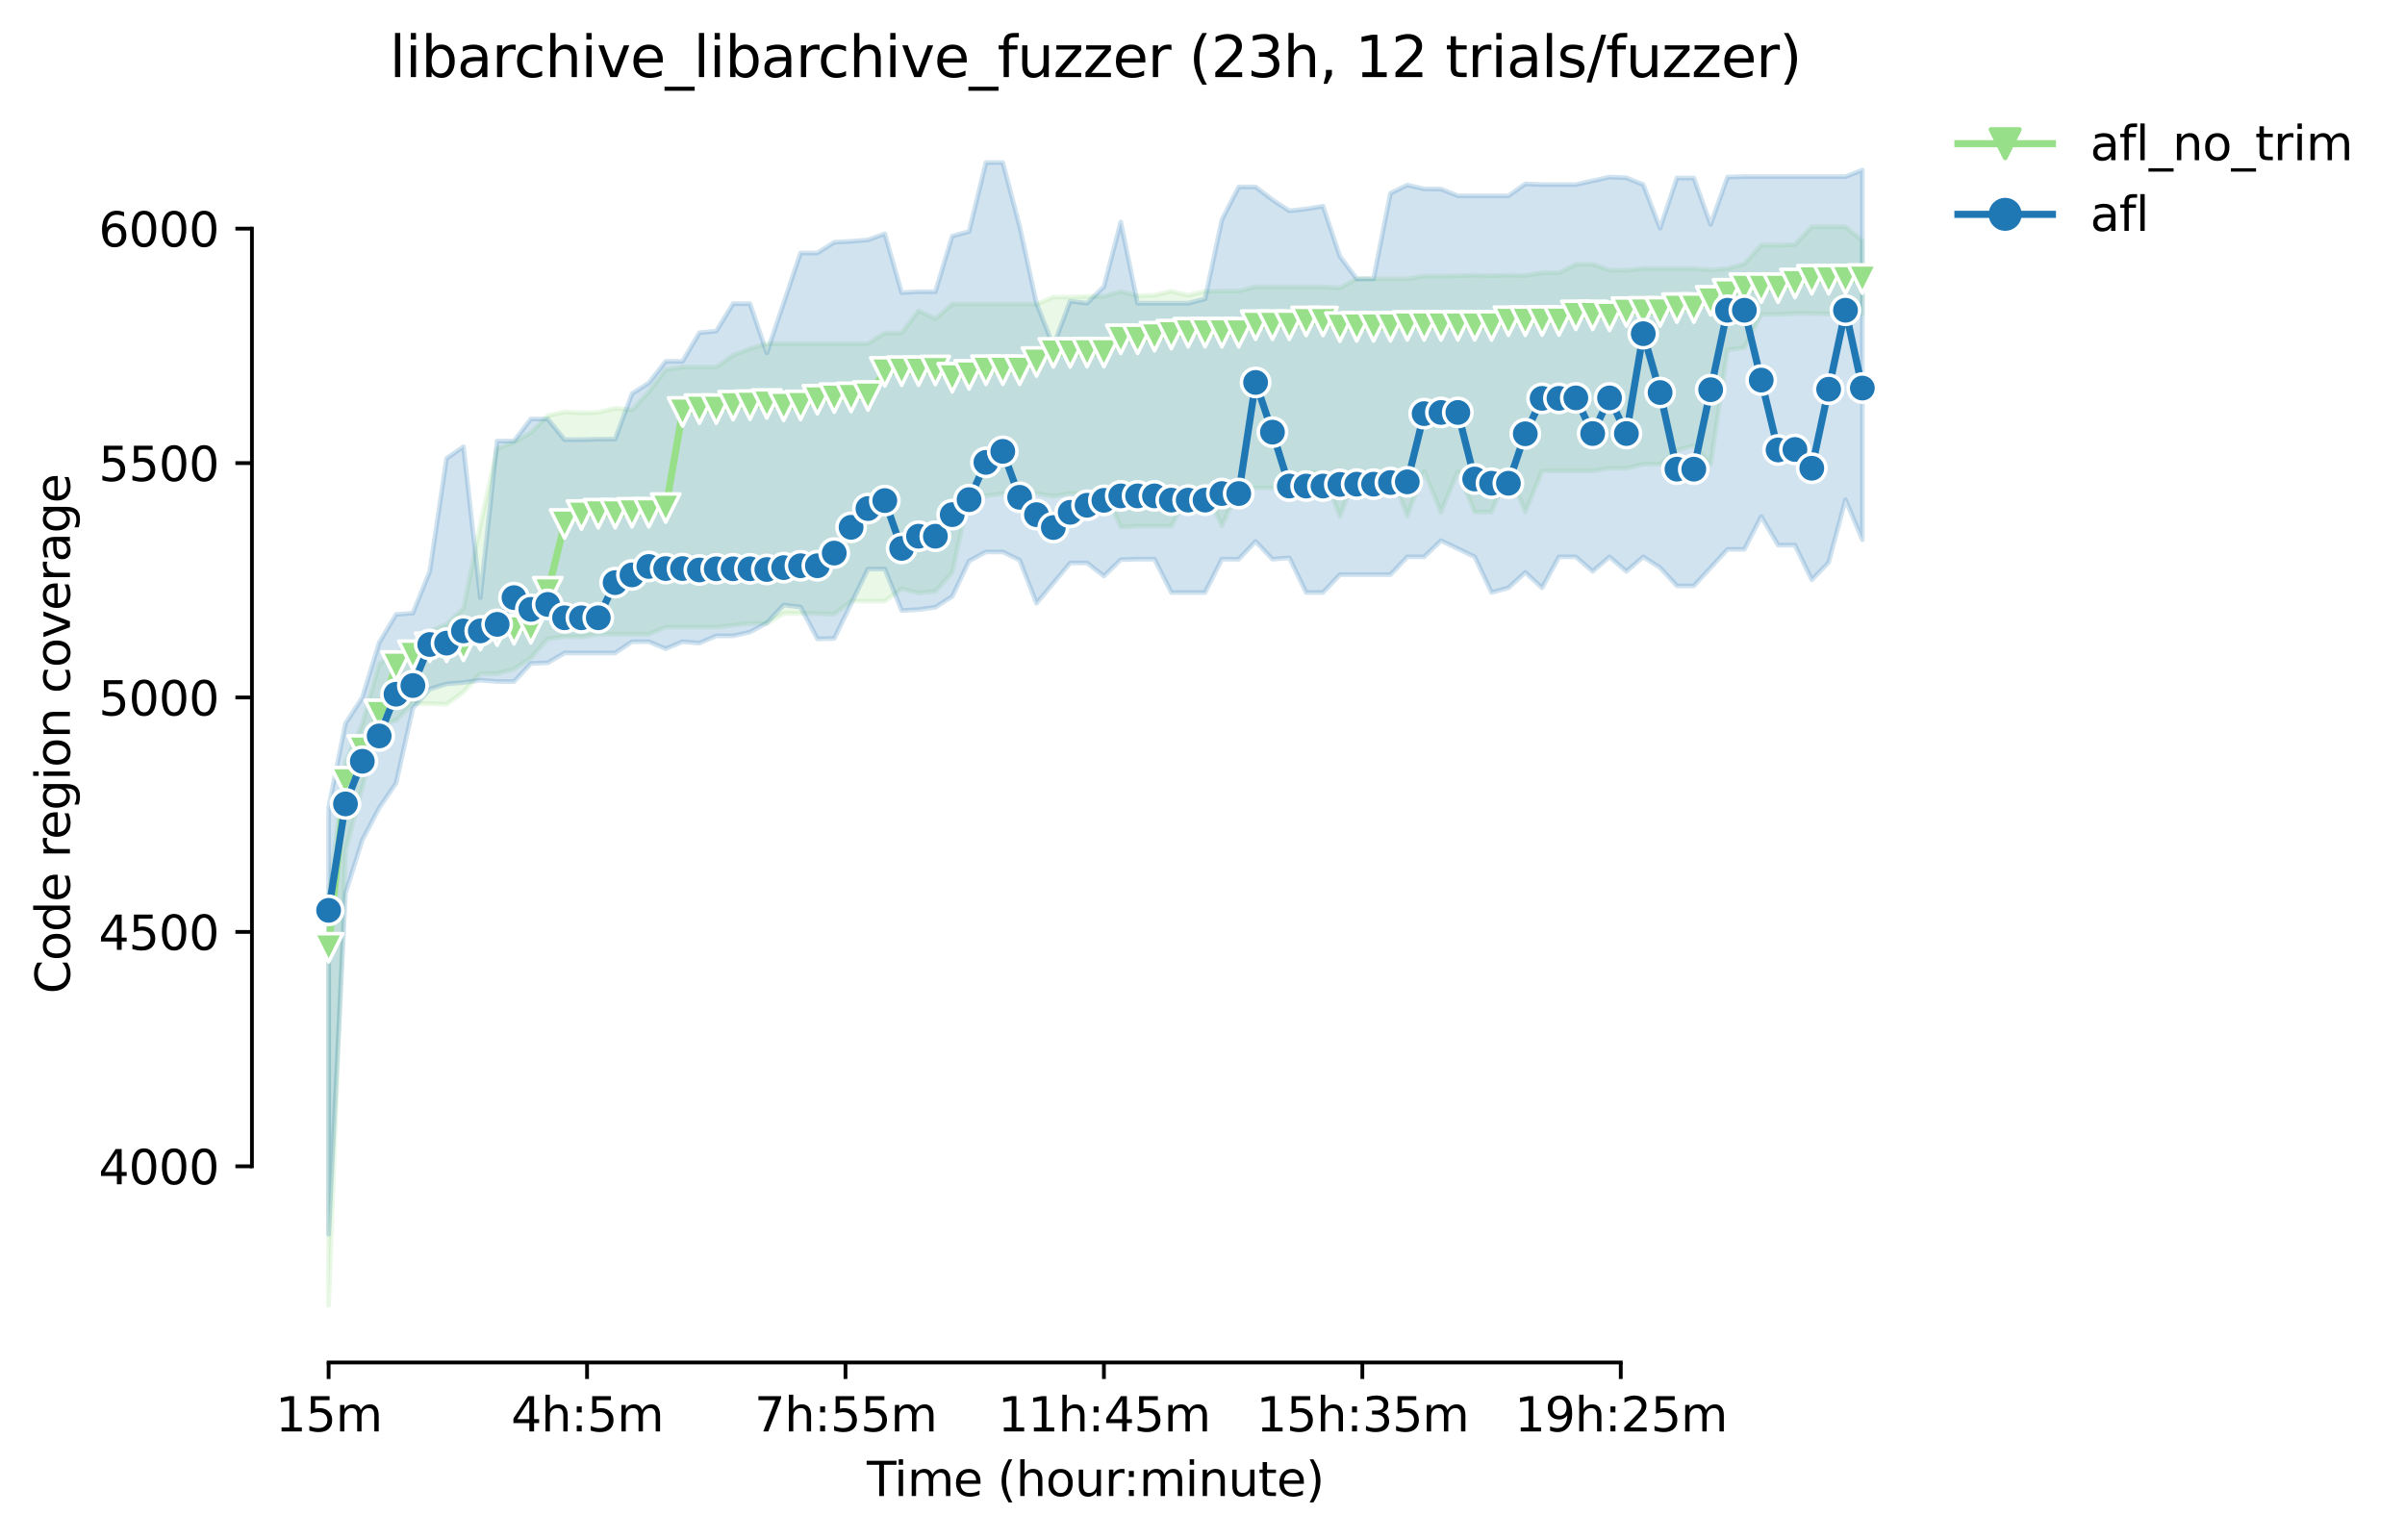<?xml version="1.0" encoding="utf-8" standalone="no"?>
<!DOCTYPE svg PUBLIC "-//W3C//DTD SVG 1.1//EN"
  "http://www.w3.org/Graphics/SVG/1.1/DTD/svg11.dtd">
<svg height="325.986pt" version="1.1" viewBox="0 0 509.081 325.986" width="509.081pt" xmlns="http://www.w3.org/2000/svg" xmlns:xlink="http://www.w3.org/1999/xlink">
 <defs>
  <style type="text/css">*{stroke-linecap:butt;stroke-linejoin:round;}</style>
 </defs>
 <g id="figure_1">
  <g id="patch_1">
   <path d="M 0 325.986 
L 509.081 325.986 
L 509.081 0 
L 0 0 
z
" style="fill:#ffffff;"/>
  </g>
  <g id="axes_1">
   <g id="patch_2">
    <path d="M 53.328 288.43 
L 410.448 288.43 
L 410.448 22.318 
L 53.328 22.318 
z
" style="fill:#ffffff;"/>
   </g>
   <g id="PolyCollection_1">
    <defs>
     <path d="M 69.561 -136.049 
L 69.561 -49.652 
L 73.128 -145.775 
L 76.696 -159.273 
L 80.264 -172.473 
L 83.831 -173.466 
L 87.399 -177.039 
L 90.967 -177.039 
L 94.534 -176.89 
L 98.102 -179.52 
L 101.67 -183.391 
L 105.237 -183.391 
L 108.805 -184.333 
L 112.372 -186.715 
L 115.94 -190.735 
L 119.508 -191.182 
L 123.075 -191.132 
L 126.643 -191.728 
L 130.211 -191.72 
L 133.778 -191.728 
L 137.346 -191.728 
L 140.913 -193.216 
L 144.481 -193.216 
L 148.049 -193.216 
L 151.616 -193.216 
L 155.184 -193.613 
L 158.752 -194.01 
L 162.319 -194 
L 165.887 -196.094 
L 169.455 -196.094 
L 173.022 -196.094 
L 176.59 -195.946 
L 180.157 -198.725 
L 183.725 -198.725 
L 187.293 -198.725 
L 190.86 -201.355 
L 194.428 -200.461 
L 197.996 -200.759 
L 201.563 -204.828 
L 205.131 -221.006 
L 208.699 -221.006 
L 212.266 -221.502 
L 215.834 -221.502 
L 219.401 -221.502 
L 222.969 -220.927 
L 226.537 -221.502 
L 230.104 -221.502 
L 233.672 -222.296 
L 237.24 -214.406 
L 240.807 -214.604 
L 244.375 -214.604 
L 247.942 -214.604 
L 251.51 -221.378 
L 255.078 -222.693 
L 258.645 -214.604 
L 262.213 -222.693 
L 265.781 -222.693 
L 269.348 -222.693 
L 272.916 -222.693 
L 276.484 -225.969 
L 280.051 -225.969 
L 283.619 -216.639 
L 287.186 -225.969 
L 290.754 -225.735 
L 294.322 -225.969 
L 297.889 -216.788 
L 301.457 -226.167 
L 305.025 -217.532 
L 308.592 -226.167 
L 312.16 -217.582 
L 315.727 -217.582 
L 319.295 -226.266 
L 322.863 -217.582 
L 326.43 -226.266 
L 329.998 -226.266 
L 333.566 -226.266 
L 337.133 -226.266 
L 340.701 -226.862 
L 344.269 -226.862 
L 347.836 -227.705 
L 351.404 -227.705 
L 354.971 -230.683 
L 358.539 -231.651 
L 362.107 -227.705 
L 365.674 -251.922 
L 369.242 -252.369 
L 372.81 -259.415 
L 376.377 -259.415 
L 379.945 -259.614 
L 383.513 -259.612 
L 387.08 -259.515 
L 390.648 -259.515 
L 394.215 -259.515 
L 394.215 -275.047 
L 394.215 -275.047 
L 390.648 -277.975 
L 387.08 -277.975 
L 383.513 -277.975 
L 379.945 -274.204 
L 376.377 -274.104 
L 372.81 -274.104 
L 369.242 -270.134 
L 365.674 -269.142 
L 362.107 -268.844 
L 358.539 -269.142 
L 354.971 -269.142 
L 351.404 -269.142 
L 347.836 -269.142 
L 344.269 -268.795 
L 340.701 -268.795 
L 337.133 -270.035 
L 333.566 -270.035 
L 329.998 -268.249 
L 326.43 -268.249 
L 322.863 -267.657 
L 319.295 -267.752 
L 315.727 -267.604 
L 312.16 -267.752 
L 308.592 -267.604 
L 305.025 -267.554 
L 301.457 -267.555 
L 297.889 -266.96 
L 294.322 -266.958 
L 290.754 -266.958 
L 287.186 -266.958 
L 283.619 -265.023 
L 280.051 -265.271 
L 276.484 -265.271 
L 272.916 -265.271 
L 269.348 -265.271 
L 265.781 -265.271 
L 262.213 -264.378 
L 258.645 -264.378 
L 255.078 -264.328 
L 251.51 -263.485 
L 247.942 -264.328 
L 244.375 -263.485 
L 240.807 -263.385 
L 237.24 -264.279 
L 233.672 -263.237 
L 230.104 -263.237 
L 226.537 -263.088 
L 222.969 -263.088 
L 219.401 -261.599 
L 215.834 -261.599 
L 212.266 -261.599 
L 208.699 -261.599 
L 205.131 -261.599 
L 201.563 -261.599 
L 197.996 -258.522 
L 194.428 -260.209 
L 190.86 -255.495 
L 187.293 -255.495 
L 183.725 -253.262 
L 180.157 -253.262 
L 176.59 -253.262 
L 173.022 -253.262 
L 169.455 -253.262 
L 165.887 -253.262 
L 162.319 -253.262 
L 158.752 -252.17 
L 155.184 -250.781 
L 151.616 -248.3 
L 148.049 -248.3 
L 144.481 -248.3 
L 140.913 -247.704 
L 137.346 -243.039 
L 133.778 -239.169 
L 130.211 -239.566 
L 126.643 -238.672 
L 123.075 -238.578 
L 119.508 -238.772 
L 115.94 -237.978 
L 112.372 -234.405 
L 108.805 -232.37 
L 105.237 -231.03 
L 101.67 -214.853 
L 98.102 -197.186 
L 94.534 -193.861 
L 90.967 -192.323 
L 87.399 -189.544 
L 83.831 -187.658 
L 80.264 -185.475 
L 76.696 -172.771 
L 73.128 -164.688 
L 69.561 -136.049 
z
" id="m0ccd6dcd74" style="stroke:#98df8a;stroke-opacity:0.2;"/>
    </defs>
    <g clip-path="url(#p4c15790220)">
     <use style="fill:#98df8a;fill-opacity:0.2;stroke:#98df8a;stroke-opacity:0.2;" x="0" xlink:href="#m0ccd6dcd74" y="325.986"/>
    </g>
   </g>
   <g id="PolyCollection_2">
    <defs>
     <path d="M 69.561 -155.055 
L 69.561 -64.689 
L 73.128 -136.843 
L 76.696 -148.157 
L 80.264 -154.956 
L 83.831 -160.166 
L 87.399 -176.046 
L 90.967 -180.115 
L 94.534 -181.207 
L 98.102 -181.505 
L 101.67 -182.001 
L 105.237 -181.703 
L 108.805 -181.703 
L 112.372 -185.524 
L 115.94 -185.673 
L 119.508 -187.758 
L 123.075 -187.758 
L 126.643 -187.758 
L 130.211 -187.758 
L 133.778 -190.14 
L 137.346 -190.14 
L 140.913 -188.651 
L 144.481 -190.14 
L 148.049 -189.842 
L 151.616 -191.38 
L 155.184 -191.38 
L 158.752 -192.174 
L 162.319 -194.11 
L 165.887 -197.919 
L 169.455 -197.484 
L 173.022 -190.735 
L 176.59 -190.834 
L 180.157 -198.179 
L 183.725 -205.523 
L 187.293 -205.523 
L 190.86 -196.74 
L 194.428 -196.938 
L 197.996 -197.434 
L 201.563 -199.717 
L 205.131 -207.21 
L 208.699 -209.146 
L 212.266 -209.146 
L 215.834 -207.409 
L 219.401 -198.278 
L 222.969 -202.546 
L 226.537 -206.813 
L 230.104 -206.813 
L 233.672 -204.034 
L 237.24 -207.508 
L 240.807 -207.607 
L 244.375 -207.607 
L 247.942 -200.561 
L 251.51 -200.561 
L 255.078 -200.561 
L 258.645 -207.607 
L 262.213 -207.607 
L 265.781 -211.379 
L 269.348 -207.607 
L 272.916 -207.905 
L 276.484 -200.561 
L 280.051 -200.561 
L 283.619 -204.332 
L 287.186 -204.332 
L 290.754 -204.332 
L 294.322 -204.332 
L 297.889 -208.104 
L 301.457 -208.104 
L 305.025 -211.534 
L 308.592 -209.841 
L 312.16 -208.104 
L 315.727 -200.561 
L 319.295 -201.553 
L 322.863 -204.815 
L 326.43 -201.553 
L 329.998 -208.104 
L 333.566 -208.104 
L 337.133 -205.027 
L 340.701 -208.104 
L 344.269 -205.027 
L 347.836 -208.104 
L 351.404 -205.821 
L 354.971 -201.95 
L 358.539 -201.95 
L 362.107 -205.821 
L 365.674 -209.692 
L 369.242 -209.692 
L 372.81 -216.638 
L 376.377 -210.585 
L 379.945 -210.585 
L 383.513 -203.24 
L 387.08 -206.913 
L 390.648 -220.212 
L 394.215 -211.726 
L 394.215 -289.984 
L 394.215 -289.984 
L 390.648 -288.595 
L 387.08 -288.595 
L 383.513 -288.595 
L 379.945 -288.595 
L 376.377 -288.595 
L 372.81 -288.595 
L 369.242 -288.595 
L 365.674 -288.496 
L 362.107 -278.471 
L 358.539 -288.297 
L 354.971 -288.297 
L 351.404 -277.677 
L 347.836 -286.908 
L 344.269 -288.347 
L 340.701 -288.496 
L 337.133 -287.702 
L 333.566 -286.908 
L 329.998 -286.908 
L 326.43 -286.908 
L 322.863 -287.056 
L 319.295 -284.526 
L 315.727 -284.526 
L 312.16 -284.526 
L 308.592 -284.526 
L 305.025 -285.965 
L 301.457 -285.993 
L 297.889 -286.808 
L 294.322 -285.071 
L 290.754 -266.958 
L 287.186 -266.958 
L 283.619 -271.722 
L 280.051 -282.342 
L 276.484 -281.747 
L 272.916 -281.35 
L 269.348 -283.682 
L 265.781 -286.411 
L 262.213 -286.411 
L 258.645 -279.464 
L 255.078 -262.691 
L 251.51 -261.797 
L 247.942 -261.797 
L 244.375 -261.797 
L 240.807 -261.797 
L 237.24 -278.968 
L 233.672 -265.3 
L 230.104 -261.797 
L 226.537 -262.222 
L 222.969 -252.766 
L 219.401 -261.797 
L 215.834 -278.074 
L 212.266 -291.572 
L 208.699 -291.572 
L 205.131 -276.983 
L 201.563 -275.99 
L 197.996 -264.229 
L 194.428 -264.229 
L 190.86 -264.031 
L 187.293 -276.486 
L 183.725 -275.196 
L 180.157 -274.898 
L 176.59 -274.7 
L 173.022 -272.417 
L 169.455 -272.417 
L 165.887 -261.847 
L 162.319 -251.277 
L 158.752 -261.698 
L 155.184 -261.698 
L 151.616 -255.892 
L 148.049 -255.545 
L 144.481 -249.491 
L 140.913 -249.491 
L 137.346 -244.925 
L 133.778 -242.642 
L 130.211 -233.015 
L 126.643 -233.015 
L 123.075 -232.916 
L 119.508 -232.916 
L 115.94 -237.283 
L 112.372 -237.283 
L 108.805 -232.618 
L 105.237 -232.618 
L 101.67 -199.469 
L 98.102 -231.427 
L 94.534 -228.946 
L 90.967 -204.993 
L 87.399 -196.194 
L 83.831 -195.896 
L 80.264 -189.941 
L 76.696 -178.329 
L 73.128 -172.821 
L 69.561 -155.055 
z
" id="m430b395646" style="stroke:#1f77b4;stroke-opacity:0.2;"/>
    </defs>
    <g clip-path="url(#p4c15790220)">
     <use style="fill:#1f77b4;fill-opacity:0.2;stroke:#1f77b4;stroke-opacity:0.2;" x="0" xlink:href="#m430b395646" y="325.986"/>
    </g>
   </g>
   <g id="matplotlib.axis_1">
    <g id="xtick_1">
     <g id="line2d_1">
      <defs>
       <path d="M 0 0 
L 0 3.5 
" id="m72e0460c3d" style="stroke:#000000;stroke-width:0.8;"/>
      </defs>
      <g>
       <use style="stroke:#000000;stroke-width:0.8;" x="69.561" xlink:href="#m72e0460c3d" y="288.43"/>
      </g>
     </g>
     <g id="text_1">
      <!-- 15m -->
      <g transform="translate(58.328 303.029)scale(0.1 -0.1)">
       <defs>
        <path d="M 794 531 
L 1825 531 
L 1825 4091 
L 703 3866 
L 703 4441 
L 1819 4666 
L 2450 4666 
L 2450 531 
L 3481 531 
L 3481 0 
L 794 0 
L 794 531 
z
" id="DejaVuSans-31" transform="scale(0.016)"/>
        <path d="M 691 4666 
L 3169 4666 
L 3169 4134 
L 1269 4134 
L 1269 2991 
Q 1406 3038 1543 3061 
Q 1681 3084 1819 3084 
Q 2600 3084 3056 2656 
Q 3513 2228 3513 1497 
Q 3513 744 3044 326 
Q 2575 -91 1722 -91 
Q 1428 -91 1123 -41 
Q 819 9 494 109 
L 494 744 
Q 775 591 1075 516 
Q 1375 441 1709 441 
Q 2250 441 2565 725 
Q 2881 1009 2881 1497 
Q 2881 1984 2565 2268 
Q 2250 2553 1709 2553 
Q 1456 2553 1204 2497 
Q 953 2441 691 2322 
L 691 4666 
z
" id="DejaVuSans-35" transform="scale(0.016)"/>
        <path d="M 3328 2828 
Q 3544 3216 3844 3400 
Q 4144 3584 4550 3584 
Q 5097 3584 5394 3201 
Q 5691 2819 5691 2113 
L 5691 0 
L 5113 0 
L 5113 2094 
Q 5113 2597 4934 2840 
Q 4756 3084 4391 3084 
Q 3944 3084 3684 2787 
Q 3425 2491 3425 1978 
L 3425 0 
L 2847 0 
L 2847 2094 
Q 2847 2600 2669 2842 
Q 2491 3084 2119 3084 
Q 1678 3084 1418 2786 
Q 1159 2488 1159 1978 
L 1159 0 
L 581 0 
L 581 3500 
L 1159 3500 
L 1159 2956 
Q 1356 3278 1631 3431 
Q 1906 3584 2284 3584 
Q 2666 3584 2933 3390 
Q 3200 3197 3328 2828 
z
" id="DejaVuSans-6d" transform="scale(0.016)"/>
       </defs>
       <use xlink:href="#DejaVuSans-31"/>
       <use x="63.623" xlink:href="#DejaVuSans-35"/>
       <use x="127.246" xlink:href="#DejaVuSans-6d"/>
      </g>
     </g>
    </g>
    <g id="xtick_2">
     <g id="line2d_2">
      <g>
       <use style="stroke:#000000;stroke-width:0.8;" x="124.265" xlink:href="#m72e0460c3d" y="288.43"/>
      </g>
     </g>
     <g id="text_2">
      <!-- 4h:5m -->
      <g transform="translate(108.179 303.029)scale(0.1 -0.1)">
       <defs>
        <path d="M 2419 4116 
L 825 1625 
L 2419 1625 
L 2419 4116 
z
M 2253 4666 
L 3047 4666 
L 3047 1625 
L 3713 1625 
L 3713 1100 
L 3047 1100 
L 3047 0 
L 2419 0 
L 2419 1100 
L 313 1100 
L 313 1709 
L 2253 4666 
z
" id="DejaVuSans-34" transform="scale(0.016)"/>
        <path d="M 3513 2113 
L 3513 0 
L 2938 0 
L 2938 2094 
Q 2938 2591 2744 2837 
Q 2550 3084 2163 3084 
Q 1697 3084 1428 2787 
Q 1159 2491 1159 1978 
L 1159 0 
L 581 0 
L 581 4863 
L 1159 4863 
L 1159 2956 
Q 1366 3272 1645 3428 
Q 1925 3584 2291 3584 
Q 2894 3584 3203 3211 
Q 3513 2838 3513 2113 
z
" id="DejaVuSans-68" transform="scale(0.016)"/>
        <path d="M 750 794 
L 1409 794 
L 1409 0 
L 750 0 
L 750 794 
z
M 750 3309 
L 1409 3309 
L 1409 2516 
L 750 2516 
L 750 3309 
z
" id="DejaVuSans-3a" transform="scale(0.016)"/>
       </defs>
       <use xlink:href="#DejaVuSans-34"/>
       <use x="63.623" xlink:href="#DejaVuSans-68"/>
       <use x="127.002" xlink:href="#DejaVuSans-3a"/>
       <use x="160.693" xlink:href="#DejaVuSans-35"/>
       <use x="224.316" xlink:href="#DejaVuSans-6d"/>
      </g>
     </g>
    </g>
    <g id="xtick_3">
     <g id="line2d_3">
      <g>
       <use style="stroke:#000000;stroke-width:0.8;" x="178.968" xlink:href="#m72e0460c3d" y="288.43"/>
      </g>
     </g>
     <g id="text_3">
      <!-- 7h:55m -->
      <g transform="translate(159.701 303.029)scale(0.1 -0.1)">
       <defs>
        <path d="M 525 4666 
L 3525 4666 
L 3525 4397 
L 1831 0 
L 1172 0 
L 2766 4134 
L 525 4134 
L 525 4666 
z
" id="DejaVuSans-37" transform="scale(0.016)"/>
       </defs>
       <use xlink:href="#DejaVuSans-37"/>
       <use x="63.623" xlink:href="#DejaVuSans-68"/>
       <use x="127.002" xlink:href="#DejaVuSans-3a"/>
       <use x="160.693" xlink:href="#DejaVuSans-35"/>
       <use x="224.316" xlink:href="#DejaVuSans-35"/>
       <use x="287.939" xlink:href="#DejaVuSans-6d"/>
      </g>
     </g>
    </g>
    <g id="xtick_4">
     <g id="line2d_4">
      <g>
       <use style="stroke:#000000;stroke-width:0.8;" x="233.672" xlink:href="#m72e0460c3d" y="288.43"/>
      </g>
     </g>
     <g id="text_4">
      <!-- 11h:45m -->
      <g transform="translate(211.224 303.029)scale(0.1 -0.1)">
       <use xlink:href="#DejaVuSans-31"/>
       <use x="63.623" xlink:href="#DejaVuSans-31"/>
       <use x="127.246" xlink:href="#DejaVuSans-68"/>
       <use x="190.625" xlink:href="#DejaVuSans-3a"/>
       <use x="224.316" xlink:href="#DejaVuSans-34"/>
       <use x="287.939" xlink:href="#DejaVuSans-35"/>
       <use x="351.562" xlink:href="#DejaVuSans-6d"/>
      </g>
     </g>
    </g>
    <g id="xtick_5">
     <g id="line2d_5">
      <g>
       <use style="stroke:#000000;stroke-width:0.8;" x="288.376" xlink:href="#m72e0460c3d" y="288.43"/>
      </g>
     </g>
     <g id="text_5">
      <!-- 15h:35m -->
      <g transform="translate(265.927 303.029)scale(0.1 -0.1)">
       <defs>
        <path d="M 2597 2516 
Q 3050 2419 3304 2112 
Q 3559 1806 3559 1356 
Q 3559 666 3084 287 
Q 2609 -91 1734 -91 
Q 1441 -91 1130 -33 
Q 819 25 488 141 
L 488 750 
Q 750 597 1062 519 
Q 1375 441 1716 441 
Q 2309 441 2620 675 
Q 2931 909 2931 1356 
Q 2931 1769 2642 2001 
Q 2353 2234 1838 2234 
L 1294 2234 
L 1294 2753 
L 1863 2753 
Q 2328 2753 2575 2939 
Q 2822 3125 2822 3475 
Q 2822 3834 2567 4026 
Q 2313 4219 1838 4219 
Q 1578 4219 1281 4162 
Q 984 4106 628 3988 
L 628 4550 
Q 988 4650 1302 4700 
Q 1616 4750 1894 4750 
Q 2613 4750 3031 4423 
Q 3450 4097 3450 3541 
Q 3450 3153 3228 2886 
Q 3006 2619 2597 2516 
z
" id="DejaVuSans-33" transform="scale(0.016)"/>
       </defs>
       <use xlink:href="#DejaVuSans-31"/>
       <use x="63.623" xlink:href="#DejaVuSans-35"/>
       <use x="127.246" xlink:href="#DejaVuSans-68"/>
       <use x="190.625" xlink:href="#DejaVuSans-3a"/>
       <use x="224.316" xlink:href="#DejaVuSans-33"/>
       <use x="287.939" xlink:href="#DejaVuSans-35"/>
       <use x="351.562" xlink:href="#DejaVuSans-6d"/>
      </g>
     </g>
    </g>
    <g id="xtick_6">
     <g id="line2d_6">
      <g>
       <use style="stroke:#000000;stroke-width:0.8;" x="343.079" xlink:href="#m72e0460c3d" y="288.43"/>
      </g>
     </g>
     <g id="text_6">
      <!-- 19h:25m -->
      <g transform="translate(320.631 303.029)scale(0.1 -0.1)">
       <defs>
        <path d="M 703 97 
L 703 672 
Q 941 559 1184 500 
Q 1428 441 1663 441 
Q 2288 441 2617 861 
Q 2947 1281 2994 2138 
Q 2813 1869 2534 1725 
Q 2256 1581 1919 1581 
Q 1219 1581 811 2004 
Q 403 2428 403 3163 
Q 403 3881 828 4315 
Q 1253 4750 1959 4750 
Q 2769 4750 3195 4129 
Q 3622 3509 3622 2328 
Q 3622 1225 3098 567 
Q 2575 -91 1691 -91 
Q 1453 -91 1209 -44 
Q 966 3 703 97 
z
M 1959 2075 
Q 2384 2075 2632 2365 
Q 2881 2656 2881 3163 
Q 2881 3666 2632 3958 
Q 2384 4250 1959 4250 
Q 1534 4250 1286 3958 
Q 1038 3666 1038 3163 
Q 1038 2656 1286 2365 
Q 1534 2075 1959 2075 
z
" id="DejaVuSans-39" transform="scale(0.016)"/>
        <path d="M 1228 531 
L 3431 531 
L 3431 0 
L 469 0 
L 469 531 
Q 828 903 1448 1529 
Q 2069 2156 2228 2338 
Q 2531 2678 2651 2914 
Q 2772 3150 2772 3378 
Q 2772 3750 2511 3984 
Q 2250 4219 1831 4219 
Q 1534 4219 1204 4116 
Q 875 4013 500 3803 
L 500 4441 
Q 881 4594 1212 4672 
Q 1544 4750 1819 4750 
Q 2544 4750 2975 4387 
Q 3406 4025 3406 3419 
Q 3406 3131 3298 2873 
Q 3191 2616 2906 2266 
Q 2828 2175 2409 1742 
Q 1991 1309 1228 531 
z
" id="DejaVuSans-32" transform="scale(0.016)"/>
       </defs>
       <use xlink:href="#DejaVuSans-31"/>
       <use x="63.623" xlink:href="#DejaVuSans-39"/>
       <use x="127.246" xlink:href="#DejaVuSans-68"/>
       <use x="190.625" xlink:href="#DejaVuSans-3a"/>
       <use x="224.316" xlink:href="#DejaVuSans-32"/>
       <use x="287.939" xlink:href="#DejaVuSans-35"/>
       <use x="351.562" xlink:href="#DejaVuSans-6d"/>
      </g>
     </g>
    </g>
    <g id="text_7">
     <!-- Time (hour:minute) -->
     <g transform="translate(183.481 316.707)scale(0.1 -0.1)">
      <defs>
       <path d="M -19 4666 
L 3928 4666 
L 3928 4134 
L 2272 4134 
L 2272 0 
L 1638 0 
L 1638 4134 
L -19 4134 
L -19 4666 
z
" id="DejaVuSans-54" transform="scale(0.016)"/>
       <path d="M 603 3500 
L 1178 3500 
L 1178 0 
L 603 0 
L 603 3500 
z
M 603 4863 
L 1178 4863 
L 1178 4134 
L 603 4134 
L 603 4863 
z
" id="DejaVuSans-69" transform="scale(0.016)"/>
       <path d="M 3597 1894 
L 3597 1613 
L 953 1613 
Q 991 1019 1311 708 
Q 1631 397 2203 397 
Q 2534 397 2845 478 
Q 3156 559 3463 722 
L 3463 178 
Q 3153 47 2828 -22 
Q 2503 -91 2169 -91 
Q 1331 -91 842 396 
Q 353 884 353 1716 
Q 353 2575 817 3079 
Q 1281 3584 2069 3584 
Q 2775 3584 3186 3129 
Q 3597 2675 3597 1894 
z
M 3022 2063 
Q 3016 2534 2758 2815 
Q 2500 3097 2075 3097 
Q 1594 3097 1305 2825 
Q 1016 2553 972 2059 
L 3022 2063 
z
" id="DejaVuSans-65" transform="scale(0.016)"/>
       <path id="DejaVuSans-20" transform="scale(0.016)"/>
       <path d="M 1984 4856 
Q 1566 4138 1362 3434 
Q 1159 2731 1159 2009 
Q 1159 1288 1364 580 
Q 1569 -128 1984 -844 
L 1484 -844 
Q 1016 -109 783 600 
Q 550 1309 550 2009 
Q 550 2706 781 3412 
Q 1013 4119 1484 4856 
L 1984 4856 
z
" id="DejaVuSans-28" transform="scale(0.016)"/>
       <path d="M 1959 3097 
Q 1497 3097 1228 2736 
Q 959 2375 959 1747 
Q 959 1119 1226 758 
Q 1494 397 1959 397 
Q 2419 397 2687 759 
Q 2956 1122 2956 1747 
Q 2956 2369 2687 2733 
Q 2419 3097 1959 3097 
z
M 1959 3584 
Q 2709 3584 3137 3096 
Q 3566 2609 3566 1747 
Q 3566 888 3137 398 
Q 2709 -91 1959 -91 
Q 1206 -91 779 398 
Q 353 888 353 1747 
Q 353 2609 779 3096 
Q 1206 3584 1959 3584 
z
" id="DejaVuSans-6f" transform="scale(0.016)"/>
       <path d="M 544 1381 
L 544 3500 
L 1119 3500 
L 1119 1403 
Q 1119 906 1312 657 
Q 1506 409 1894 409 
Q 2359 409 2629 706 
Q 2900 1003 2900 1516 
L 2900 3500 
L 3475 3500 
L 3475 0 
L 2900 0 
L 2900 538 
Q 2691 219 2414 64 
Q 2138 -91 1772 -91 
Q 1169 -91 856 284 
Q 544 659 544 1381 
z
M 1991 3584 
L 1991 3584 
z
" id="DejaVuSans-75" transform="scale(0.016)"/>
       <path d="M 2631 2963 
Q 2534 3019 2420 3045 
Q 2306 3072 2169 3072 
Q 1681 3072 1420 2755 
Q 1159 2438 1159 1844 
L 1159 0 
L 581 0 
L 581 3500 
L 1159 3500 
L 1159 2956 
Q 1341 3275 1631 3429 
Q 1922 3584 2338 3584 
Q 2397 3584 2469 3576 
Q 2541 3569 2628 3553 
L 2631 2963 
z
" id="DejaVuSans-72" transform="scale(0.016)"/>
       <path d="M 3513 2113 
L 3513 0 
L 2938 0 
L 2938 2094 
Q 2938 2591 2744 2837 
Q 2550 3084 2163 3084 
Q 1697 3084 1428 2787 
Q 1159 2491 1159 1978 
L 1159 0 
L 581 0 
L 581 3500 
L 1159 3500 
L 1159 2956 
Q 1366 3272 1645 3428 
Q 1925 3584 2291 3584 
Q 2894 3584 3203 3211 
Q 3513 2838 3513 2113 
z
" id="DejaVuSans-6e" transform="scale(0.016)"/>
       <path d="M 1172 4494 
L 1172 3500 
L 2356 3500 
L 2356 3053 
L 1172 3053 
L 1172 1153 
Q 1172 725 1289 603 
Q 1406 481 1766 481 
L 2356 481 
L 2356 0 
L 1766 0 
Q 1100 0 847 248 
Q 594 497 594 1153 
L 594 3053 
L 172 3053 
L 172 3500 
L 594 3500 
L 594 4494 
L 1172 4494 
z
" id="DejaVuSans-74" transform="scale(0.016)"/>
       <path d="M 513 4856 
L 1013 4856 
Q 1481 4119 1714 3412 
Q 1947 2706 1947 2009 
Q 1947 1309 1714 600 
Q 1481 -109 1013 -844 
L 513 -844 
Q 928 -128 1133 580 
Q 1338 1288 1338 2009 
Q 1338 2731 1133 3434 
Q 928 4138 513 4856 
z
" id="DejaVuSans-29" transform="scale(0.016)"/>
      </defs>
      <use xlink:href="#DejaVuSans-54"/>
      <use x="57.959" xlink:href="#DejaVuSans-69"/>
      <use x="85.742" xlink:href="#DejaVuSans-6d"/>
      <use x="183.154" xlink:href="#DejaVuSans-65"/>
      <use x="244.678" xlink:href="#DejaVuSans-20"/>
      <use x="276.465" xlink:href="#DejaVuSans-28"/>
      <use x="315.479" xlink:href="#DejaVuSans-68"/>
      <use x="378.857" xlink:href="#DejaVuSans-6f"/>
      <use x="440.039" xlink:href="#DejaVuSans-75"/>
      <use x="503.418" xlink:href="#DejaVuSans-72"/>
      <use x="542.781" xlink:href="#DejaVuSans-3a"/>
      <use x="576.473" xlink:href="#DejaVuSans-6d"/>
      <use x="673.885" xlink:href="#DejaVuSans-69"/>
      <use x="701.668" xlink:href="#DejaVuSans-6e"/>
      <use x="765.047" xlink:href="#DejaVuSans-75"/>
      <use x="828.426" xlink:href="#DejaVuSans-74"/>
      <use x="867.635" xlink:href="#DejaVuSans-65"/>
      <use x="929.158" xlink:href="#DejaVuSans-29"/>
     </g>
    </g>
   </g>
   <g id="matplotlib.axis_2">
    <g id="ytick_1">
     <g id="line2d_7">
      <defs>
       <path d="M 0 0 
L -3.5 0 
" id="m766ab916a3" style="stroke:#000000;stroke-width:0.8;"/>
      </defs>
      <g>
       <use style="stroke:#000000;stroke-width:0.8;" x="53.328" xlink:href="#m766ab916a3" y="246.907"/>
      </g>
     </g>
     <g id="text_8">
      <!-- 4000 -->
      <g transform="translate(20.878 250.706)scale(0.1 -0.1)">
       <defs>
        <path d="M 2034 4250 
Q 1547 4250 1301 3770 
Q 1056 3291 1056 2328 
Q 1056 1369 1301 889 
Q 1547 409 2034 409 
Q 2525 409 2770 889 
Q 3016 1369 3016 2328 
Q 3016 3291 2770 3770 
Q 2525 4250 2034 4250 
z
M 2034 4750 
Q 2819 4750 3233 4129 
Q 3647 3509 3647 2328 
Q 3647 1150 3233 529 
Q 2819 -91 2034 -91 
Q 1250 -91 836 529 
Q 422 1150 422 2328 
Q 422 3509 836 4129 
Q 1250 4750 2034 4750 
z
" id="DejaVuSans-30" transform="scale(0.016)"/>
       </defs>
       <use xlink:href="#DejaVuSans-34"/>
       <use x="63.623" xlink:href="#DejaVuSans-30"/>
       <use x="127.246" xlink:href="#DejaVuSans-30"/>
       <use x="190.869" xlink:href="#DejaVuSans-30"/>
      </g>
     </g>
    </g>
    <g id="ytick_2">
     <g id="line2d_8">
      <g>
       <use style="stroke:#000000;stroke-width:0.8;" x="53.328" xlink:href="#m766ab916a3" y="197.282"/>
      </g>
     </g>
     <g id="text_9">
      <!-- 4500 -->
      <g transform="translate(20.878 201.081)scale(0.1 -0.1)">
       <use xlink:href="#DejaVuSans-34"/>
       <use x="63.623" xlink:href="#DejaVuSans-35"/>
       <use x="127.246" xlink:href="#DejaVuSans-30"/>
       <use x="190.869" xlink:href="#DejaVuSans-30"/>
      </g>
     </g>
    </g>
    <g id="ytick_3">
     <g id="line2d_9">
      <g>
       <use style="stroke:#000000;stroke-width:0.8;" x="53.328" xlink:href="#m766ab916a3" y="147.657"/>
      </g>
     </g>
     <g id="text_10">
      <!-- 5000 -->
      <g transform="translate(20.878 151.457)scale(0.1 -0.1)">
       <use xlink:href="#DejaVuSans-35"/>
       <use x="63.623" xlink:href="#DejaVuSans-30"/>
       <use x="127.246" xlink:href="#DejaVuSans-30"/>
       <use x="190.869" xlink:href="#DejaVuSans-30"/>
      </g>
     </g>
    </g>
    <g id="ytick_4">
     <g id="line2d_10">
      <g>
       <use style="stroke:#000000;stroke-width:0.8;" x="53.328" xlink:href="#m766ab916a3" y="98.033"/>
      </g>
     </g>
     <g id="text_11">
      <!-- 5500 -->
      <g transform="translate(20.878 101.832)scale(0.1 -0.1)">
       <use xlink:href="#DejaVuSans-35"/>
       <use x="63.623" xlink:href="#DejaVuSans-35"/>
       <use x="127.246" xlink:href="#DejaVuSans-30"/>
       <use x="190.869" xlink:href="#DejaVuSans-30"/>
      </g>
     </g>
    </g>
    <g id="ytick_5">
     <g id="line2d_11">
      <g>
       <use style="stroke:#000000;stroke-width:0.8;" x="53.328" xlink:href="#m766ab916a3" y="48.408"/>
      </g>
     </g>
     <g id="text_12">
      <!-- 6000 -->
      <g transform="translate(20.878 52.207)scale(0.1 -0.1)">
       <defs>
        <path d="M 2113 2584 
Q 1688 2584 1439 2293 
Q 1191 2003 1191 1497 
Q 1191 994 1439 701 
Q 1688 409 2113 409 
Q 2538 409 2786 701 
Q 3034 994 3034 1497 
Q 3034 2003 2786 2293 
Q 2538 2584 2113 2584 
z
M 3366 4563 
L 3366 3988 
Q 3128 4100 2886 4159 
Q 2644 4219 2406 4219 
Q 1781 4219 1451 3797 
Q 1122 3375 1075 2522 
Q 1259 2794 1537 2939 
Q 1816 3084 2150 3084 
Q 2853 3084 3261 2657 
Q 3669 2231 3669 1497 
Q 3669 778 3244 343 
Q 2819 -91 2113 -91 
Q 1303 -91 875 529 
Q 447 1150 447 2328 
Q 447 3434 972 4092 
Q 1497 4750 2381 4750 
Q 2619 4750 2861 4703 
Q 3103 4656 3366 4563 
z
" id="DejaVuSans-36" transform="scale(0.016)"/>
       </defs>
       <use xlink:href="#DejaVuSans-36"/>
       <use x="63.623" xlink:href="#DejaVuSans-30"/>
       <use x="127.246" xlink:href="#DejaVuSans-30"/>
       <use x="190.869" xlink:href="#DejaVuSans-30"/>
      </g>
     </g>
    </g>
    <g id="text_13">
     <!-- Code region coverage -->
     <g transform="translate(14.798 210.38)rotate(-90)scale(0.1 -0.1)">
      <defs>
       <path d="M 4122 4306 
L 4122 3641 
Q 3803 3938 3442 4084 
Q 3081 4231 2675 4231 
Q 1875 4231 1450 3742 
Q 1025 3253 1025 2328 
Q 1025 1406 1450 917 
Q 1875 428 2675 428 
Q 3081 428 3442 575 
Q 3803 722 4122 1019 
L 4122 359 
Q 3791 134 3420 21 
Q 3050 -91 2638 -91 
Q 1578 -91 968 557 
Q 359 1206 359 2328 
Q 359 3453 968 4101 
Q 1578 4750 2638 4750 
Q 3056 4750 3426 4639 
Q 3797 4528 4122 4306 
z
" id="DejaVuSans-43" transform="scale(0.016)"/>
       <path d="M 2906 2969 
L 2906 4863 
L 3481 4863 
L 3481 0 
L 2906 0 
L 2906 525 
Q 2725 213 2448 61 
Q 2172 -91 1784 -91 
Q 1150 -91 751 415 
Q 353 922 353 1747 
Q 353 2572 751 3078 
Q 1150 3584 1784 3584 
Q 2172 3584 2448 3432 
Q 2725 3281 2906 2969 
z
M 947 1747 
Q 947 1113 1208 752 
Q 1469 391 1925 391 
Q 2381 391 2643 752 
Q 2906 1113 2906 1747 
Q 2906 2381 2643 2742 
Q 2381 3103 1925 3103 
Q 1469 3103 1208 2742 
Q 947 2381 947 1747 
z
" id="DejaVuSans-64" transform="scale(0.016)"/>
       <path d="M 2906 1791 
Q 2906 2416 2648 2759 
Q 2391 3103 1925 3103 
Q 1463 3103 1205 2759 
Q 947 2416 947 1791 
Q 947 1169 1205 825 
Q 1463 481 1925 481 
Q 2391 481 2648 825 
Q 2906 1169 2906 1791 
z
M 3481 434 
Q 3481 -459 3084 -895 
Q 2688 -1331 1869 -1331 
Q 1566 -1331 1297 -1286 
Q 1028 -1241 775 -1147 
L 775 -588 
Q 1028 -725 1275 -790 
Q 1522 -856 1778 -856 
Q 2344 -856 2625 -561 
Q 2906 -266 2906 331 
L 2906 616 
Q 2728 306 2450 153 
Q 2172 0 1784 0 
Q 1141 0 747 490 
Q 353 981 353 1791 
Q 353 2603 747 3093 
Q 1141 3584 1784 3584 
Q 2172 3584 2450 3431 
Q 2728 3278 2906 2969 
L 2906 3500 
L 3481 3500 
L 3481 434 
z
" id="DejaVuSans-67" transform="scale(0.016)"/>
       <path d="M 3122 3366 
L 3122 2828 
Q 2878 2963 2633 3030 
Q 2388 3097 2138 3097 
Q 1578 3097 1268 2742 
Q 959 2388 959 1747 
Q 959 1106 1268 751 
Q 1578 397 2138 397 
Q 2388 397 2633 464 
Q 2878 531 3122 666 
L 3122 134 
Q 2881 22 2623 -34 
Q 2366 -91 2075 -91 
Q 1284 -91 818 406 
Q 353 903 353 1747 
Q 353 2603 823 3093 
Q 1294 3584 2113 3584 
Q 2378 3584 2631 3529 
Q 2884 3475 3122 3366 
z
" id="DejaVuSans-63" transform="scale(0.016)"/>
       <path d="M 191 3500 
L 800 3500 
L 1894 563 
L 2988 3500 
L 3597 3500 
L 2284 0 
L 1503 0 
L 191 3500 
z
" id="DejaVuSans-76" transform="scale(0.016)"/>
       <path d="M 2194 1759 
Q 1497 1759 1228 1600 
Q 959 1441 959 1056 
Q 959 750 1161 570 
Q 1363 391 1709 391 
Q 2188 391 2477 730 
Q 2766 1069 2766 1631 
L 2766 1759 
L 2194 1759 
z
M 3341 1997 
L 3341 0 
L 2766 0 
L 2766 531 
Q 2569 213 2275 61 
Q 1981 -91 1556 -91 
Q 1019 -91 701 211 
Q 384 513 384 1019 
Q 384 1609 779 1909 
Q 1175 2209 1959 2209 
L 2766 2209 
L 2766 2266 
Q 2766 2663 2505 2880 
Q 2244 3097 1772 3097 
Q 1472 3097 1187 3025 
Q 903 2953 641 2809 
L 641 3341 
Q 956 3463 1253 3523 
Q 1550 3584 1831 3584 
Q 2591 3584 2966 3190 
Q 3341 2797 3341 1997 
z
" id="DejaVuSans-61" transform="scale(0.016)"/>
      </defs>
      <use xlink:href="#DejaVuSans-43"/>
      <use x="69.824" xlink:href="#DejaVuSans-6f"/>
      <use x="131.006" xlink:href="#DejaVuSans-64"/>
      <use x="194.482" xlink:href="#DejaVuSans-65"/>
      <use x="256.006" xlink:href="#DejaVuSans-20"/>
      <use x="287.793" xlink:href="#DejaVuSans-72"/>
      <use x="326.656" xlink:href="#DejaVuSans-65"/>
      <use x="388.18" xlink:href="#DejaVuSans-67"/>
      <use x="451.656" xlink:href="#DejaVuSans-69"/>
      <use x="479.439" xlink:href="#DejaVuSans-6f"/>
      <use x="540.621" xlink:href="#DejaVuSans-6e"/>
      <use x="604" xlink:href="#DejaVuSans-20"/>
      <use x="635.787" xlink:href="#DejaVuSans-63"/>
      <use x="690.768" xlink:href="#DejaVuSans-6f"/>
      <use x="751.949" xlink:href="#DejaVuSans-76"/>
      <use x="811.129" xlink:href="#DejaVuSans-65"/>
      <use x="872.652" xlink:href="#DejaVuSans-72"/>
      <use x="913.766" xlink:href="#DejaVuSans-61"/>
      <use x="975.045" xlink:href="#DejaVuSans-67"/>
      <use x="1038.521" xlink:href="#DejaVuSans-65"/>
     </g>
    </g>
   </g>
   <g id="line2d_12">
    <path clip-path="url(#p4c15790220)" d="M 69.561 200.657 
L 73.128 165.473 
L 76.696 158.773 
L 80.264 151.23 
L 83.831 141.008 
L 87.399 138.725 
L 90.967 137.038 
L 94.534 137.038 
L 98.102 136.839 
L 101.67 134.557 
L 105.237 133.614 
L 108.805 133.316 
L 112.372 133.117 
L 115.94 125.277 
L 119.508 110.935 
L 123.075 109.05 
L 126.643 108.752 
L 130.211 108.752 
L 133.778 108.553 
L 137.346 108.553 
L 140.913 107.561 
L 144.481 87.215 
L 148.049 86.619 
L 151.616 86.619 
L 155.184 85.875 
L 158.752 85.776 
L 162.319 85.527 
L 165.887 86.024 
L 169.455 85.825 
L 173.022 84.634 
L 176.59 84.287 
L 180.157 84.138 
L 183.725 83.84 
L 187.293 78.729 
L 190.86 78.58 
L 194.428 78.58 
L 197.996 78.431 
L 201.563 79.97 
L 205.131 79.374 
L 208.699 78.382 
L 212.266 78.382 
L 215.834 78.382 
L 219.401 76.645 
L 222.969 74.709 
L 226.537 74.709 
L 230.104 74.66 
L 233.672 74.66 
L 237.24 71.831 
L 240.807 71.831 
L 244.375 71.285 
L 247.942 70.839 
L 251.51 70.442 
L 255.078 70.442 
L 258.645 70.442 
L 262.213 70.442 
L 265.781 68.854 
L 269.348 68.854 
L 272.916 68.854 
L 276.484 68.06 
L 280.051 68.06 
L 283.619 69.251 
L 287.186 69.201 
L 290.754 69.201 
L 294.322 69.201 
L 297.889 69.002 
L 301.457 69.002 
L 305.025 69.002 
L 308.592 69.002 
L 312.16 69.002 
L 315.727 69.002 
L 319.295 68.01 
L 322.863 68.01 
L 326.43 67.96 
L 329.998 67.96 
L 333.566 66.769 
L 337.133 66.769 
L 340.701 66.968 
L 344.269 66.075 
L 347.836 66.025 
L 351.404 66.025 
L 354.971 65.231 
L 358.539 65.231 
L 362.107 63.693 
L 365.674 62.204 
L 369.242 61.013 
L 372.81 61.013 
L 376.377 61.013 
L 379.945 60.02 
L 383.513 59.226 
L 387.08 59.226 
L 390.648 59.177 
L 394.215 59.078 
" style="fill:none;stroke:#98df8a;stroke-linecap:square;stroke-width:1.5;"/>
    <defs>
     <path d="M -0 3 
L 3 -3 
L -3 -3 
z
" id="ma6c1c0c680" style="stroke:#ffffff;stroke-linejoin:miter;stroke-width:0.75;"/>
    </defs>
    <g clip-path="url(#p4c15790220)">
     <use style="fill:#98df8a;stroke:#ffffff;stroke-linejoin:miter;stroke-width:0.75;" x="69.561" xlink:href="#ma6c1c0c680" y="200.657"/>
     <use style="fill:#98df8a;stroke:#ffffff;stroke-linejoin:miter;stroke-width:0.75;" x="73.128" xlink:href="#ma6c1c0c680" y="165.473"/>
     <use style="fill:#98df8a;stroke:#ffffff;stroke-linejoin:miter;stroke-width:0.75;" x="76.696" xlink:href="#ma6c1c0c680" y="158.773"/>
     <use style="fill:#98df8a;stroke:#ffffff;stroke-linejoin:miter;stroke-width:0.75;" x="80.264" xlink:href="#ma6c1c0c680" y="151.23"/>
     <use style="fill:#98df8a;stroke:#ffffff;stroke-linejoin:miter;stroke-width:0.75;" x="83.831" xlink:href="#ma6c1c0c680" y="141.008"/>
     <use style="fill:#98df8a;stroke:#ffffff;stroke-linejoin:miter;stroke-width:0.75;" x="87.399" xlink:href="#ma6c1c0c680" y="138.725"/>
     <use style="fill:#98df8a;stroke:#ffffff;stroke-linejoin:miter;stroke-width:0.75;" x="90.967" xlink:href="#ma6c1c0c680" y="137.038"/>
     <use style="fill:#98df8a;stroke:#ffffff;stroke-linejoin:miter;stroke-width:0.75;" x="94.534" xlink:href="#ma6c1c0c680" y="137.038"/>
     <use style="fill:#98df8a;stroke:#ffffff;stroke-linejoin:miter;stroke-width:0.75;" x="98.102" xlink:href="#ma6c1c0c680" y="136.839"/>
     <use style="fill:#98df8a;stroke:#ffffff;stroke-linejoin:miter;stroke-width:0.75;" x="101.67" xlink:href="#ma6c1c0c680" y="134.557"/>
     <use style="fill:#98df8a;stroke:#ffffff;stroke-linejoin:miter;stroke-width:0.75;" x="105.237" xlink:href="#ma6c1c0c680" y="133.614"/>
     <use style="fill:#98df8a;stroke:#ffffff;stroke-linejoin:miter;stroke-width:0.75;" x="108.805" xlink:href="#ma6c1c0c680" y="133.316"/>
     <use style="fill:#98df8a;stroke:#ffffff;stroke-linejoin:miter;stroke-width:0.75;" x="112.372" xlink:href="#ma6c1c0c680" y="133.117"/>
     <use style="fill:#98df8a;stroke:#ffffff;stroke-linejoin:miter;stroke-width:0.75;" x="115.94" xlink:href="#ma6c1c0c680" y="125.277"/>
     <use style="fill:#98df8a;stroke:#ffffff;stroke-linejoin:miter;stroke-width:0.75;" x="119.508" xlink:href="#ma6c1c0c680" y="110.935"/>
     <use style="fill:#98df8a;stroke:#ffffff;stroke-linejoin:miter;stroke-width:0.75;" x="123.075" xlink:href="#ma6c1c0c680" y="109.05"/>
     <use style="fill:#98df8a;stroke:#ffffff;stroke-linejoin:miter;stroke-width:0.75;" x="126.643" xlink:href="#ma6c1c0c680" y="108.752"/>
     <use style="fill:#98df8a;stroke:#ffffff;stroke-linejoin:miter;stroke-width:0.75;" x="130.211" xlink:href="#ma6c1c0c680" y="108.752"/>
     <use style="fill:#98df8a;stroke:#ffffff;stroke-linejoin:miter;stroke-width:0.75;" x="133.778" xlink:href="#ma6c1c0c680" y="108.553"/>
     <use style="fill:#98df8a;stroke:#ffffff;stroke-linejoin:miter;stroke-width:0.75;" x="137.346" xlink:href="#ma6c1c0c680" y="108.553"/>
     <use style="fill:#98df8a;stroke:#ffffff;stroke-linejoin:miter;stroke-width:0.75;" x="140.913" xlink:href="#ma6c1c0c680" y="107.561"/>
     <use style="fill:#98df8a;stroke:#ffffff;stroke-linejoin:miter;stroke-width:0.75;" x="144.481" xlink:href="#ma6c1c0c680" y="87.215"/>
     <use style="fill:#98df8a;stroke:#ffffff;stroke-linejoin:miter;stroke-width:0.75;" x="148.049" xlink:href="#ma6c1c0c680" y="86.619"/>
     <use style="fill:#98df8a;stroke:#ffffff;stroke-linejoin:miter;stroke-width:0.75;" x="151.616" xlink:href="#ma6c1c0c680" y="86.619"/>
     <use style="fill:#98df8a;stroke:#ffffff;stroke-linejoin:miter;stroke-width:0.75;" x="155.184" xlink:href="#ma6c1c0c680" y="85.875"/>
     <use style="fill:#98df8a;stroke:#ffffff;stroke-linejoin:miter;stroke-width:0.75;" x="158.752" xlink:href="#ma6c1c0c680" y="85.776"/>
     <use style="fill:#98df8a;stroke:#ffffff;stroke-linejoin:miter;stroke-width:0.75;" x="162.319" xlink:href="#ma6c1c0c680" y="85.527"/>
     <use style="fill:#98df8a;stroke:#ffffff;stroke-linejoin:miter;stroke-width:0.75;" x="165.887" xlink:href="#ma6c1c0c680" y="86.024"/>
     <use style="fill:#98df8a;stroke:#ffffff;stroke-linejoin:miter;stroke-width:0.75;" x="169.455" xlink:href="#ma6c1c0c680" y="85.825"/>
     <use style="fill:#98df8a;stroke:#ffffff;stroke-linejoin:miter;stroke-width:0.75;" x="173.022" xlink:href="#ma6c1c0c680" y="84.634"/>
     <use style="fill:#98df8a;stroke:#ffffff;stroke-linejoin:miter;stroke-width:0.75;" x="176.59" xlink:href="#ma6c1c0c680" y="84.287"/>
     <use style="fill:#98df8a;stroke:#ffffff;stroke-linejoin:miter;stroke-width:0.75;" x="180.157" xlink:href="#ma6c1c0c680" y="84.138"/>
     <use style="fill:#98df8a;stroke:#ffffff;stroke-linejoin:miter;stroke-width:0.75;" x="183.725" xlink:href="#ma6c1c0c680" y="83.84"/>
     <use style="fill:#98df8a;stroke:#ffffff;stroke-linejoin:miter;stroke-width:0.75;" x="187.293" xlink:href="#ma6c1c0c680" y="78.729"/>
     <use style="fill:#98df8a;stroke:#ffffff;stroke-linejoin:miter;stroke-width:0.75;" x="190.86" xlink:href="#ma6c1c0c680" y="78.58"/>
     <use style="fill:#98df8a;stroke:#ffffff;stroke-linejoin:miter;stroke-width:0.75;" x="194.428" xlink:href="#ma6c1c0c680" y="78.58"/>
     <use style="fill:#98df8a;stroke:#ffffff;stroke-linejoin:miter;stroke-width:0.75;" x="197.996" xlink:href="#ma6c1c0c680" y="78.431"/>
     <use style="fill:#98df8a;stroke:#ffffff;stroke-linejoin:miter;stroke-width:0.75;" x="201.563" xlink:href="#ma6c1c0c680" y="79.97"/>
     <use style="fill:#98df8a;stroke:#ffffff;stroke-linejoin:miter;stroke-width:0.75;" x="205.131" xlink:href="#ma6c1c0c680" y="79.374"/>
     <use style="fill:#98df8a;stroke:#ffffff;stroke-linejoin:miter;stroke-width:0.75;" x="208.699" xlink:href="#ma6c1c0c680" y="78.382"/>
     <use style="fill:#98df8a;stroke:#ffffff;stroke-linejoin:miter;stroke-width:0.75;" x="212.266" xlink:href="#ma6c1c0c680" y="78.382"/>
     <use style="fill:#98df8a;stroke:#ffffff;stroke-linejoin:miter;stroke-width:0.75;" x="215.834" xlink:href="#ma6c1c0c680" y="78.382"/>
     <use style="fill:#98df8a;stroke:#ffffff;stroke-linejoin:miter;stroke-width:0.75;" x="219.401" xlink:href="#ma6c1c0c680" y="76.645"/>
     <use style="fill:#98df8a;stroke:#ffffff;stroke-linejoin:miter;stroke-width:0.75;" x="222.969" xlink:href="#ma6c1c0c680" y="74.709"/>
     <use style="fill:#98df8a;stroke:#ffffff;stroke-linejoin:miter;stroke-width:0.75;" x="226.537" xlink:href="#ma6c1c0c680" y="74.709"/>
     <use style="fill:#98df8a;stroke:#ffffff;stroke-linejoin:miter;stroke-width:0.75;" x="230.104" xlink:href="#ma6c1c0c680" y="74.66"/>
     <use style="fill:#98df8a;stroke:#ffffff;stroke-linejoin:miter;stroke-width:0.75;" x="233.672" xlink:href="#ma6c1c0c680" y="74.66"/>
     <use style="fill:#98df8a;stroke:#ffffff;stroke-linejoin:miter;stroke-width:0.75;" x="237.24" xlink:href="#ma6c1c0c680" y="71.831"/>
     <use style="fill:#98df8a;stroke:#ffffff;stroke-linejoin:miter;stroke-width:0.75;" x="240.807" xlink:href="#ma6c1c0c680" y="71.831"/>
     <use style="fill:#98df8a;stroke:#ffffff;stroke-linejoin:miter;stroke-width:0.75;" x="244.375" xlink:href="#ma6c1c0c680" y="71.285"/>
     <use style="fill:#98df8a;stroke:#ffffff;stroke-linejoin:miter;stroke-width:0.75;" x="247.942" xlink:href="#ma6c1c0c680" y="70.839"/>
     <use style="fill:#98df8a;stroke:#ffffff;stroke-linejoin:miter;stroke-width:0.75;" x="251.51" xlink:href="#ma6c1c0c680" y="70.442"/>
     <use style="fill:#98df8a;stroke:#ffffff;stroke-linejoin:miter;stroke-width:0.75;" x="255.078" xlink:href="#ma6c1c0c680" y="70.442"/>
     <use style="fill:#98df8a;stroke:#ffffff;stroke-linejoin:miter;stroke-width:0.75;" x="258.645" xlink:href="#ma6c1c0c680" y="70.442"/>
     <use style="fill:#98df8a;stroke:#ffffff;stroke-linejoin:miter;stroke-width:0.75;" x="262.213" xlink:href="#ma6c1c0c680" y="70.442"/>
     <use style="fill:#98df8a;stroke:#ffffff;stroke-linejoin:miter;stroke-width:0.75;" x="265.781" xlink:href="#ma6c1c0c680" y="68.854"/>
     <use style="fill:#98df8a;stroke:#ffffff;stroke-linejoin:miter;stroke-width:0.75;" x="269.348" xlink:href="#ma6c1c0c680" y="68.854"/>
     <use style="fill:#98df8a;stroke:#ffffff;stroke-linejoin:miter;stroke-width:0.75;" x="272.916" xlink:href="#ma6c1c0c680" y="68.854"/>
     <use style="fill:#98df8a;stroke:#ffffff;stroke-linejoin:miter;stroke-width:0.75;" x="276.484" xlink:href="#ma6c1c0c680" y="68.06"/>
     <use style="fill:#98df8a;stroke:#ffffff;stroke-linejoin:miter;stroke-width:0.75;" x="280.051" xlink:href="#ma6c1c0c680" y="68.06"/>
     <use style="fill:#98df8a;stroke:#ffffff;stroke-linejoin:miter;stroke-width:0.75;" x="283.619" xlink:href="#ma6c1c0c680" y="69.251"/>
     <use style="fill:#98df8a;stroke:#ffffff;stroke-linejoin:miter;stroke-width:0.75;" x="287.186" xlink:href="#ma6c1c0c680" y="69.201"/>
     <use style="fill:#98df8a;stroke:#ffffff;stroke-linejoin:miter;stroke-width:0.75;" x="290.754" xlink:href="#ma6c1c0c680" y="69.201"/>
     <use style="fill:#98df8a;stroke:#ffffff;stroke-linejoin:miter;stroke-width:0.75;" x="294.322" xlink:href="#ma6c1c0c680" y="69.201"/>
     <use style="fill:#98df8a;stroke:#ffffff;stroke-linejoin:miter;stroke-width:0.75;" x="297.889" xlink:href="#ma6c1c0c680" y="69.002"/>
     <use style="fill:#98df8a;stroke:#ffffff;stroke-linejoin:miter;stroke-width:0.75;" x="301.457" xlink:href="#ma6c1c0c680" y="69.002"/>
     <use style="fill:#98df8a;stroke:#ffffff;stroke-linejoin:miter;stroke-width:0.75;" x="305.025" xlink:href="#ma6c1c0c680" y="69.002"/>
     <use style="fill:#98df8a;stroke:#ffffff;stroke-linejoin:miter;stroke-width:0.75;" x="308.592" xlink:href="#ma6c1c0c680" y="69.002"/>
     <use style="fill:#98df8a;stroke:#ffffff;stroke-linejoin:miter;stroke-width:0.75;" x="312.16" xlink:href="#ma6c1c0c680" y="69.002"/>
     <use style="fill:#98df8a;stroke:#ffffff;stroke-linejoin:miter;stroke-width:0.75;" x="315.727" xlink:href="#ma6c1c0c680" y="69.002"/>
     <use style="fill:#98df8a;stroke:#ffffff;stroke-linejoin:miter;stroke-width:0.75;" x="319.295" xlink:href="#ma6c1c0c680" y="68.01"/>
     <use style="fill:#98df8a;stroke:#ffffff;stroke-linejoin:miter;stroke-width:0.75;" x="322.863" xlink:href="#ma6c1c0c680" y="68.01"/>
     <use style="fill:#98df8a;stroke:#ffffff;stroke-linejoin:miter;stroke-width:0.75;" x="326.43" xlink:href="#ma6c1c0c680" y="67.96"/>
     <use style="fill:#98df8a;stroke:#ffffff;stroke-linejoin:miter;stroke-width:0.75;" x="329.998" xlink:href="#ma6c1c0c680" y="67.96"/>
     <use style="fill:#98df8a;stroke:#ffffff;stroke-linejoin:miter;stroke-width:0.75;" x="333.566" xlink:href="#ma6c1c0c680" y="66.769"/>
     <use style="fill:#98df8a;stroke:#ffffff;stroke-linejoin:miter;stroke-width:0.75;" x="337.133" xlink:href="#ma6c1c0c680" y="66.769"/>
     <use style="fill:#98df8a;stroke:#ffffff;stroke-linejoin:miter;stroke-width:0.75;" x="340.701" xlink:href="#ma6c1c0c680" y="66.968"/>
     <use style="fill:#98df8a;stroke:#ffffff;stroke-linejoin:miter;stroke-width:0.75;" x="344.269" xlink:href="#ma6c1c0c680" y="66.075"/>
     <use style="fill:#98df8a;stroke:#ffffff;stroke-linejoin:miter;stroke-width:0.75;" x="347.836" xlink:href="#ma6c1c0c680" y="66.025"/>
     <use style="fill:#98df8a;stroke:#ffffff;stroke-linejoin:miter;stroke-width:0.75;" x="351.404" xlink:href="#ma6c1c0c680" y="66.025"/>
     <use style="fill:#98df8a;stroke:#ffffff;stroke-linejoin:miter;stroke-width:0.75;" x="354.971" xlink:href="#ma6c1c0c680" y="65.231"/>
     <use style="fill:#98df8a;stroke:#ffffff;stroke-linejoin:miter;stroke-width:0.75;" x="358.539" xlink:href="#ma6c1c0c680" y="65.231"/>
     <use style="fill:#98df8a;stroke:#ffffff;stroke-linejoin:miter;stroke-width:0.75;" x="362.107" xlink:href="#ma6c1c0c680" y="63.693"/>
     <use style="fill:#98df8a;stroke:#ffffff;stroke-linejoin:miter;stroke-width:0.75;" x="365.674" xlink:href="#ma6c1c0c680" y="62.204"/>
     <use style="fill:#98df8a;stroke:#ffffff;stroke-linejoin:miter;stroke-width:0.75;" x="369.242" xlink:href="#ma6c1c0c680" y="61.013"/>
     <use style="fill:#98df8a;stroke:#ffffff;stroke-linejoin:miter;stroke-width:0.75;" x="372.81" xlink:href="#ma6c1c0c680" y="61.013"/>
     <use style="fill:#98df8a;stroke:#ffffff;stroke-linejoin:miter;stroke-width:0.75;" x="376.377" xlink:href="#ma6c1c0c680" y="61.013"/>
     <use style="fill:#98df8a;stroke:#ffffff;stroke-linejoin:miter;stroke-width:0.75;" x="379.945" xlink:href="#ma6c1c0c680" y="60.02"/>
     <use style="fill:#98df8a;stroke:#ffffff;stroke-linejoin:miter;stroke-width:0.75;" x="383.513" xlink:href="#ma6c1c0c680" y="59.226"/>
     <use style="fill:#98df8a;stroke:#ffffff;stroke-linejoin:miter;stroke-width:0.75;" x="387.08" xlink:href="#ma6c1c0c680" y="59.226"/>
     <use style="fill:#98df8a;stroke:#ffffff;stroke-linejoin:miter;stroke-width:0.75;" x="390.648" xlink:href="#ma6c1c0c680" y="59.177"/>
     <use style="fill:#98df8a;stroke:#ffffff;stroke-linejoin:miter;stroke-width:0.75;" x="394.215" xlink:href="#ma6c1c0c680" y="59.078"/>
    </g>
   </g>
   <g id="line2d_13">
    <path clip-path="url(#p4c15790220)" d="M 69.561 192.717 
L 73.128 170.187 
L 76.696 161.155 
L 80.264 155.796 
L 83.831 146.963 
L 87.399 145.127 
L 90.967 136.442 
L 94.534 136.145 
L 98.102 133.564 
L 101.67 133.564 
L 105.237 132.175 
L 108.805 126.517 
L 112.372 128.999 
L 115.94 127.957 
L 119.508 130.785 
L 123.075 130.785 
L 126.643 130.785 
L 130.211 123.341 
L 133.778 121.704 
L 137.346 119.917 
L 140.913 120.364 
L 144.481 120.364 
L 148.049 120.662 
L 151.616 120.414 
L 155.184 120.414 
L 158.752 120.414 
L 162.319 120.562 
L 165.887 120.165 
L 169.455 119.768 
L 173.022 119.768 
L 176.59 117.089 
L 180.157 111.63 
L 183.725 107.66 
L 187.293 105.973 
L 190.86 116.096 
L 194.428 113.516 
L 197.996 113.516 
L 201.563 108.95 
L 205.131 105.774 
L 208.699 97.884 
L 212.266 95.552 
L 215.834 105.278 
L 219.401 108.95 
L 222.969 111.68 
L 226.537 108.454 
L 230.104 106.965 
L 233.672 105.923 
L 237.24 104.98 
L 240.807 104.98 
L 244.375 104.98 
L 247.942 105.874 
L 251.51 105.874 
L 255.078 105.874 
L 258.645 104.484 
L 262.213 104.484 
L 265.781 80.962 
L 269.348 91.482 
L 272.916 102.896 
L 276.484 102.896 
L 280.051 102.896 
L 283.619 102.549 
L 287.186 102.499 
L 290.754 102.499 
L 294.322 102.152 
L 297.889 102.003 
L 301.457 87.562 
L 305.025 87.314 
L 308.592 87.314 
L 312.16 101.407 
L 315.727 102.301 
L 319.295 102.301 
L 322.863 91.83 
L 326.43 84.336 
L 329.998 84.336 
L 333.566 84.237 
L 337.133 91.78 
L 340.701 84.237 
L 344.269 91.78 
L 347.836 70.64 
L 351.404 83.096 
L 354.971 99.323 
L 358.539 99.323 
L 362.107 82.5 
L 365.674 65.678 
L 369.242 65.678 
L 372.81 80.466 
L 376.377 95.254 
L 379.945 95.155 
L 383.513 99.125 
L 387.08 82.401 
L 390.648 65.678 
L 394.215 82.153 
" style="fill:none;stroke:#1f77b4;stroke-linecap:square;stroke-width:1.5;"/>
    <defs>
     <path d="M 0 3 
C 0.796 3 1.559 2.684 2.121 2.121 
C 2.684 1.559 3 0.796 3 0 
C 3 -0.796 2.684 -1.559 2.121 -2.121 
C 1.559 -2.684 0.796 -3 0 -3 
C -0.796 -3 -1.559 -2.684 -2.121 -2.121 
C -2.684 -1.559 -3 -0.796 -3 0 
C -3 0.796 -2.684 1.559 -2.121 2.121 
C -1.559 2.684 -0.796 3 0 3 
z
" id="mcfbe6da3b1" style="stroke:#ffffff;stroke-width:0.75;"/>
    </defs>
    <g clip-path="url(#p4c15790220)">
     <use style="fill:#1f77b4;stroke:#ffffff;stroke-width:0.75;" x="69.561" xlink:href="#mcfbe6da3b1" y="192.717"/>
     <use style="fill:#1f77b4;stroke:#ffffff;stroke-width:0.75;" x="73.128" xlink:href="#mcfbe6da3b1" y="170.187"/>
     <use style="fill:#1f77b4;stroke:#ffffff;stroke-width:0.75;" x="76.696" xlink:href="#mcfbe6da3b1" y="161.155"/>
     <use style="fill:#1f77b4;stroke:#ffffff;stroke-width:0.75;" x="80.264" xlink:href="#mcfbe6da3b1" y="155.796"/>
     <use style="fill:#1f77b4;stroke:#ffffff;stroke-width:0.75;" x="83.831" xlink:href="#mcfbe6da3b1" y="146.963"/>
     <use style="fill:#1f77b4;stroke:#ffffff;stroke-width:0.75;" x="87.399" xlink:href="#mcfbe6da3b1" y="145.127"/>
     <use style="fill:#1f77b4;stroke:#ffffff;stroke-width:0.75;" x="90.967" xlink:href="#mcfbe6da3b1" y="136.442"/>
     <use style="fill:#1f77b4;stroke:#ffffff;stroke-width:0.75;" x="94.534" xlink:href="#mcfbe6da3b1" y="136.145"/>
     <use style="fill:#1f77b4;stroke:#ffffff;stroke-width:0.75;" x="98.102" xlink:href="#mcfbe6da3b1" y="133.564"/>
     <use style="fill:#1f77b4;stroke:#ffffff;stroke-width:0.75;" x="101.67" xlink:href="#mcfbe6da3b1" y="133.564"/>
     <use style="fill:#1f77b4;stroke:#ffffff;stroke-width:0.75;" x="105.237" xlink:href="#mcfbe6da3b1" y="132.175"/>
     <use style="fill:#1f77b4;stroke:#ffffff;stroke-width:0.75;" x="108.805" xlink:href="#mcfbe6da3b1" y="126.517"/>
     <use style="fill:#1f77b4;stroke:#ffffff;stroke-width:0.75;" x="112.372" xlink:href="#mcfbe6da3b1" y="128.999"/>
     <use style="fill:#1f77b4;stroke:#ffffff;stroke-width:0.75;" x="115.94" xlink:href="#mcfbe6da3b1" y="127.957"/>
     <use style="fill:#1f77b4;stroke:#ffffff;stroke-width:0.75;" x="119.508" xlink:href="#mcfbe6da3b1" y="130.785"/>
     <use style="fill:#1f77b4;stroke:#ffffff;stroke-width:0.75;" x="123.075" xlink:href="#mcfbe6da3b1" y="130.785"/>
     <use style="fill:#1f77b4;stroke:#ffffff;stroke-width:0.75;" x="126.643" xlink:href="#mcfbe6da3b1" y="130.785"/>
     <use style="fill:#1f77b4;stroke:#ffffff;stroke-width:0.75;" x="130.211" xlink:href="#mcfbe6da3b1" y="123.341"/>
     <use style="fill:#1f77b4;stroke:#ffffff;stroke-width:0.75;" x="133.778" xlink:href="#mcfbe6da3b1" y="121.704"/>
     <use style="fill:#1f77b4;stroke:#ffffff;stroke-width:0.75;" x="137.346" xlink:href="#mcfbe6da3b1" y="119.917"/>
     <use style="fill:#1f77b4;stroke:#ffffff;stroke-width:0.75;" x="140.913" xlink:href="#mcfbe6da3b1" y="120.364"/>
     <use style="fill:#1f77b4;stroke:#ffffff;stroke-width:0.75;" x="144.481" xlink:href="#mcfbe6da3b1" y="120.364"/>
     <use style="fill:#1f77b4;stroke:#ffffff;stroke-width:0.75;" x="148.049" xlink:href="#mcfbe6da3b1" y="120.662"/>
     <use style="fill:#1f77b4;stroke:#ffffff;stroke-width:0.75;" x="151.616" xlink:href="#mcfbe6da3b1" y="120.414"/>
     <use style="fill:#1f77b4;stroke:#ffffff;stroke-width:0.75;" x="155.184" xlink:href="#mcfbe6da3b1" y="120.414"/>
     <use style="fill:#1f77b4;stroke:#ffffff;stroke-width:0.75;" x="158.752" xlink:href="#mcfbe6da3b1" y="120.414"/>
     <use style="fill:#1f77b4;stroke:#ffffff;stroke-width:0.75;" x="162.319" xlink:href="#mcfbe6da3b1" y="120.562"/>
     <use style="fill:#1f77b4;stroke:#ffffff;stroke-width:0.75;" x="165.887" xlink:href="#mcfbe6da3b1" y="120.165"/>
     <use style="fill:#1f77b4;stroke:#ffffff;stroke-width:0.75;" x="169.455" xlink:href="#mcfbe6da3b1" y="119.768"/>
     <use style="fill:#1f77b4;stroke:#ffffff;stroke-width:0.75;" x="173.022" xlink:href="#mcfbe6da3b1" y="119.768"/>
     <use style="fill:#1f77b4;stroke:#ffffff;stroke-width:0.75;" x="176.59" xlink:href="#mcfbe6da3b1" y="117.089"/>
     <use style="fill:#1f77b4;stroke:#ffffff;stroke-width:0.75;" x="180.157" xlink:href="#mcfbe6da3b1" y="111.63"/>
     <use style="fill:#1f77b4;stroke:#ffffff;stroke-width:0.75;" x="183.725" xlink:href="#mcfbe6da3b1" y="107.66"/>
     <use style="fill:#1f77b4;stroke:#ffffff;stroke-width:0.75;" x="187.293" xlink:href="#mcfbe6da3b1" y="105.973"/>
     <use style="fill:#1f77b4;stroke:#ffffff;stroke-width:0.75;" x="190.86" xlink:href="#mcfbe6da3b1" y="116.096"/>
     <use style="fill:#1f77b4;stroke:#ffffff;stroke-width:0.75;" x="194.428" xlink:href="#mcfbe6da3b1" y="113.516"/>
     <use style="fill:#1f77b4;stroke:#ffffff;stroke-width:0.75;" x="197.996" xlink:href="#mcfbe6da3b1" y="113.516"/>
     <use style="fill:#1f77b4;stroke:#ffffff;stroke-width:0.75;" x="201.563" xlink:href="#mcfbe6da3b1" y="108.95"/>
     <use style="fill:#1f77b4;stroke:#ffffff;stroke-width:0.75;" x="205.131" xlink:href="#mcfbe6da3b1" y="105.774"/>
     <use style="fill:#1f77b4;stroke:#ffffff;stroke-width:0.75;" x="208.699" xlink:href="#mcfbe6da3b1" y="97.884"/>
     <use style="fill:#1f77b4;stroke:#ffffff;stroke-width:0.75;" x="212.266" xlink:href="#mcfbe6da3b1" y="95.552"/>
     <use style="fill:#1f77b4;stroke:#ffffff;stroke-width:0.75;" x="215.834" xlink:href="#mcfbe6da3b1" y="105.278"/>
     <use style="fill:#1f77b4;stroke:#ffffff;stroke-width:0.75;" x="219.401" xlink:href="#mcfbe6da3b1" y="108.95"/>
     <use style="fill:#1f77b4;stroke:#ffffff;stroke-width:0.75;" x="222.969" xlink:href="#mcfbe6da3b1" y="111.68"/>
     <use style="fill:#1f77b4;stroke:#ffffff;stroke-width:0.75;" x="226.537" xlink:href="#mcfbe6da3b1" y="108.454"/>
     <use style="fill:#1f77b4;stroke:#ffffff;stroke-width:0.75;" x="230.104" xlink:href="#mcfbe6da3b1" y="106.965"/>
     <use style="fill:#1f77b4;stroke:#ffffff;stroke-width:0.75;" x="233.672" xlink:href="#mcfbe6da3b1" y="105.923"/>
     <use style="fill:#1f77b4;stroke:#ffffff;stroke-width:0.75;" x="237.24" xlink:href="#mcfbe6da3b1" y="104.98"/>
     <use style="fill:#1f77b4;stroke:#ffffff;stroke-width:0.75;" x="240.807" xlink:href="#mcfbe6da3b1" y="104.98"/>
     <use style="fill:#1f77b4;stroke:#ffffff;stroke-width:0.75;" x="244.375" xlink:href="#mcfbe6da3b1" y="104.98"/>
     <use style="fill:#1f77b4;stroke:#ffffff;stroke-width:0.75;" x="247.942" xlink:href="#mcfbe6da3b1" y="105.874"/>
     <use style="fill:#1f77b4;stroke:#ffffff;stroke-width:0.75;" x="251.51" xlink:href="#mcfbe6da3b1" y="105.874"/>
     <use style="fill:#1f77b4;stroke:#ffffff;stroke-width:0.75;" x="255.078" xlink:href="#mcfbe6da3b1" y="105.874"/>
     <use style="fill:#1f77b4;stroke:#ffffff;stroke-width:0.75;" x="258.645" xlink:href="#mcfbe6da3b1" y="104.484"/>
     <use style="fill:#1f77b4;stroke:#ffffff;stroke-width:0.75;" x="262.213" xlink:href="#mcfbe6da3b1" y="104.484"/>
     <use style="fill:#1f77b4;stroke:#ffffff;stroke-width:0.75;" x="265.781" xlink:href="#mcfbe6da3b1" y="80.962"/>
     <use style="fill:#1f77b4;stroke:#ffffff;stroke-width:0.75;" x="269.348" xlink:href="#mcfbe6da3b1" y="91.482"/>
     <use style="fill:#1f77b4;stroke:#ffffff;stroke-width:0.75;" x="272.916" xlink:href="#mcfbe6da3b1" y="102.896"/>
     <use style="fill:#1f77b4;stroke:#ffffff;stroke-width:0.75;" x="276.484" xlink:href="#mcfbe6da3b1" y="102.896"/>
     <use style="fill:#1f77b4;stroke:#ffffff;stroke-width:0.75;" x="280.051" xlink:href="#mcfbe6da3b1" y="102.896"/>
     <use style="fill:#1f77b4;stroke:#ffffff;stroke-width:0.75;" x="283.619" xlink:href="#mcfbe6da3b1" y="102.549"/>
     <use style="fill:#1f77b4;stroke:#ffffff;stroke-width:0.75;" x="287.186" xlink:href="#mcfbe6da3b1" y="102.499"/>
     <use style="fill:#1f77b4;stroke:#ffffff;stroke-width:0.75;" x="290.754" xlink:href="#mcfbe6da3b1" y="102.499"/>
     <use style="fill:#1f77b4;stroke:#ffffff;stroke-width:0.75;" x="294.322" xlink:href="#mcfbe6da3b1" y="102.152"/>
     <use style="fill:#1f77b4;stroke:#ffffff;stroke-width:0.75;" x="297.889" xlink:href="#mcfbe6da3b1" y="102.003"/>
     <use style="fill:#1f77b4;stroke:#ffffff;stroke-width:0.75;" x="301.457" xlink:href="#mcfbe6da3b1" y="87.562"/>
     <use style="fill:#1f77b4;stroke:#ffffff;stroke-width:0.75;" x="305.025" xlink:href="#mcfbe6da3b1" y="87.314"/>
     <use style="fill:#1f77b4;stroke:#ffffff;stroke-width:0.75;" x="308.592" xlink:href="#mcfbe6da3b1" y="87.314"/>
     <use style="fill:#1f77b4;stroke:#ffffff;stroke-width:0.75;" x="312.16" xlink:href="#mcfbe6da3b1" y="101.407"/>
     <use style="fill:#1f77b4;stroke:#ffffff;stroke-width:0.75;" x="315.727" xlink:href="#mcfbe6da3b1" y="102.301"/>
     <use style="fill:#1f77b4;stroke:#ffffff;stroke-width:0.75;" x="319.295" xlink:href="#mcfbe6da3b1" y="102.301"/>
     <use style="fill:#1f77b4;stroke:#ffffff;stroke-width:0.75;" x="322.863" xlink:href="#mcfbe6da3b1" y="91.83"/>
     <use style="fill:#1f77b4;stroke:#ffffff;stroke-width:0.75;" x="326.43" xlink:href="#mcfbe6da3b1" y="84.336"/>
     <use style="fill:#1f77b4;stroke:#ffffff;stroke-width:0.75;" x="329.998" xlink:href="#mcfbe6da3b1" y="84.336"/>
     <use style="fill:#1f77b4;stroke:#ffffff;stroke-width:0.75;" x="333.566" xlink:href="#mcfbe6da3b1" y="84.237"/>
     <use style="fill:#1f77b4;stroke:#ffffff;stroke-width:0.75;" x="337.133" xlink:href="#mcfbe6da3b1" y="91.78"/>
     <use style="fill:#1f77b4;stroke:#ffffff;stroke-width:0.75;" x="340.701" xlink:href="#mcfbe6da3b1" y="84.237"/>
     <use style="fill:#1f77b4;stroke:#ffffff;stroke-width:0.75;" x="344.269" xlink:href="#mcfbe6da3b1" y="91.78"/>
     <use style="fill:#1f77b4;stroke:#ffffff;stroke-width:0.75;" x="347.836" xlink:href="#mcfbe6da3b1" y="70.64"/>
     <use style="fill:#1f77b4;stroke:#ffffff;stroke-width:0.75;" x="351.404" xlink:href="#mcfbe6da3b1" y="83.096"/>
     <use style="fill:#1f77b4;stroke:#ffffff;stroke-width:0.75;" x="354.971" xlink:href="#mcfbe6da3b1" y="99.323"/>
     <use style="fill:#1f77b4;stroke:#ffffff;stroke-width:0.75;" x="358.539" xlink:href="#mcfbe6da3b1" y="99.323"/>
     <use style="fill:#1f77b4;stroke:#ffffff;stroke-width:0.75;" x="362.107" xlink:href="#mcfbe6da3b1" y="82.5"/>
     <use style="fill:#1f77b4;stroke:#ffffff;stroke-width:0.75;" x="365.674" xlink:href="#mcfbe6da3b1" y="65.678"/>
     <use style="fill:#1f77b4;stroke:#ffffff;stroke-width:0.75;" x="369.242" xlink:href="#mcfbe6da3b1" y="65.678"/>
     <use style="fill:#1f77b4;stroke:#ffffff;stroke-width:0.75;" x="372.81" xlink:href="#mcfbe6da3b1" y="80.466"/>
     <use style="fill:#1f77b4;stroke:#ffffff;stroke-width:0.75;" x="376.377" xlink:href="#mcfbe6da3b1" y="95.254"/>
     <use style="fill:#1f77b4;stroke:#ffffff;stroke-width:0.75;" x="379.945" xlink:href="#mcfbe6da3b1" y="95.155"/>
     <use style="fill:#1f77b4;stroke:#ffffff;stroke-width:0.75;" x="383.513" xlink:href="#mcfbe6da3b1" y="99.125"/>
     <use style="fill:#1f77b4;stroke:#ffffff;stroke-width:0.75;" x="387.08" xlink:href="#mcfbe6da3b1" y="82.401"/>
     <use style="fill:#1f77b4;stroke:#ffffff;stroke-width:0.75;" x="390.648" xlink:href="#mcfbe6da3b1" y="65.678"/>
     <use style="fill:#1f77b4;stroke:#ffffff;stroke-width:0.75;" x="394.215" xlink:href="#mcfbe6da3b1" y="82.153"/>
    </g>
   </g>
   <g id="line2d_14"/>
   <g id="line2d_15"/>
   <g id="patch_3">
    <path d="M 53.328 246.907 
L 53.328 48.408 
" style="fill:none;stroke:#000000;stroke-linecap:square;stroke-linejoin:miter;stroke-width:0.8;"/>
   </g>
   <g id="patch_4">
    <path d="M 69.561 288.43 
L 343.079 288.43 
" style="fill:none;stroke:#000000;stroke-linecap:square;stroke-linejoin:miter;stroke-width:0.8;"/>
   </g>
   <g id="text_14">
    <!-- libarchive_libarchive_fuzzer (23h, 12 trials/fuzzer) -->
    <g transform="translate(82.462 16.318)scale(0.12 -0.12)">
     <defs>
      <path d="M 603 4863 
L 1178 4863 
L 1178 0 
L 603 0 
L 603 4863 
z
" id="DejaVuSans-6c" transform="scale(0.016)"/>
      <path d="M 3116 1747 
Q 3116 2381 2855 2742 
Q 2594 3103 2138 3103 
Q 1681 3103 1420 2742 
Q 1159 2381 1159 1747 
Q 1159 1113 1420 752 
Q 1681 391 2138 391 
Q 2594 391 2855 752 
Q 3116 1113 3116 1747 
z
M 1159 2969 
Q 1341 3281 1617 3432 
Q 1894 3584 2278 3584 
Q 2916 3584 3314 3078 
Q 3713 2572 3713 1747 
Q 3713 922 3314 415 
Q 2916 -91 2278 -91 
Q 1894 -91 1617 61 
Q 1341 213 1159 525 
L 1159 0 
L 581 0 
L 581 4863 
L 1159 4863 
L 1159 2969 
z
" id="DejaVuSans-62" transform="scale(0.016)"/>
      <path d="M 3263 -1063 
L 3263 -1509 
L -63 -1509 
L -63 -1063 
L 3263 -1063 
z
" id="DejaVuSans-5f" transform="scale(0.016)"/>
      <path d="M 2375 4863 
L 2375 4384 
L 1825 4384 
Q 1516 4384 1395 4259 
Q 1275 4134 1275 3809 
L 1275 3500 
L 2222 3500 
L 2222 3053 
L 1275 3053 
L 1275 0 
L 697 0 
L 697 3053 
L 147 3053 
L 147 3500 
L 697 3500 
L 697 3744 
Q 697 4328 969 4595 
Q 1241 4863 1831 4863 
L 2375 4863 
z
" id="DejaVuSans-66" transform="scale(0.016)"/>
      <path d="M 353 3500 
L 3084 3500 
L 3084 2975 
L 922 459 
L 3084 459 
L 3084 0 
L 275 0 
L 275 525 
L 2438 3041 
L 353 3041 
L 353 3500 
z
" id="DejaVuSans-7a" transform="scale(0.016)"/>
      <path d="M 750 794 
L 1409 794 
L 1409 256 
L 897 -744 
L 494 -744 
L 750 256 
L 750 794 
z
" id="DejaVuSans-2c" transform="scale(0.016)"/>
      <path d="M 2834 3397 
L 2834 2853 
Q 2591 2978 2328 3040 
Q 2066 3103 1784 3103 
Q 1356 3103 1142 2972 
Q 928 2841 928 2578 
Q 928 2378 1081 2264 
Q 1234 2150 1697 2047 
L 1894 2003 
Q 2506 1872 2764 1633 
Q 3022 1394 3022 966 
Q 3022 478 2636 193 
Q 2250 -91 1575 -91 
Q 1294 -91 989 -36 
Q 684 19 347 128 
L 347 722 
Q 666 556 975 473 
Q 1284 391 1588 391 
Q 1994 391 2212 530 
Q 2431 669 2431 922 
Q 2431 1156 2273 1281 
Q 2116 1406 1581 1522 
L 1381 1569 
Q 847 1681 609 1914 
Q 372 2147 372 2553 
Q 372 3047 722 3315 
Q 1072 3584 1716 3584 
Q 2034 3584 2315 3537 
Q 2597 3491 2834 3397 
z
" id="DejaVuSans-73" transform="scale(0.016)"/>
      <path d="M 1625 4666 
L 2156 4666 
L 531 -594 
L 0 -594 
L 1625 4666 
z
" id="DejaVuSans-2f" transform="scale(0.016)"/>
     </defs>
     <use xlink:href="#DejaVuSans-6c"/>
     <use x="27.783" xlink:href="#DejaVuSans-69"/>
     <use x="55.566" xlink:href="#DejaVuSans-62"/>
     <use x="119.043" xlink:href="#DejaVuSans-61"/>
     <use x="180.322" xlink:href="#DejaVuSans-72"/>
     <use x="219.186" xlink:href="#DejaVuSans-63"/>
     <use x="274.166" xlink:href="#DejaVuSans-68"/>
     <use x="337.545" xlink:href="#DejaVuSans-69"/>
     <use x="365.328" xlink:href="#DejaVuSans-76"/>
     <use x="424.508" xlink:href="#DejaVuSans-65"/>
     <use x="486.031" xlink:href="#DejaVuSans-5f"/>
     <use x="536.031" xlink:href="#DejaVuSans-6c"/>
     <use x="563.814" xlink:href="#DejaVuSans-69"/>
     <use x="591.598" xlink:href="#DejaVuSans-62"/>
     <use x="655.074" xlink:href="#DejaVuSans-61"/>
     <use x="716.354" xlink:href="#DejaVuSans-72"/>
     <use x="755.217" xlink:href="#DejaVuSans-63"/>
     <use x="810.197" xlink:href="#DejaVuSans-68"/>
     <use x="873.576" xlink:href="#DejaVuSans-69"/>
     <use x="901.359" xlink:href="#DejaVuSans-76"/>
     <use x="960.539" xlink:href="#DejaVuSans-65"/>
     <use x="1022.062" xlink:href="#DejaVuSans-5f"/>
     <use x="1072.062" xlink:href="#DejaVuSans-66"/>
     <use x="1107.268" xlink:href="#DejaVuSans-75"/>
     <use x="1170.646" xlink:href="#DejaVuSans-7a"/>
     <use x="1223.137" xlink:href="#DejaVuSans-7a"/>
     <use x="1275.627" xlink:href="#DejaVuSans-65"/>
     <use x="1337.15" xlink:href="#DejaVuSans-72"/>
     <use x="1378.264" xlink:href="#DejaVuSans-20"/>
     <use x="1410.051" xlink:href="#DejaVuSans-28"/>
     <use x="1449.064" xlink:href="#DejaVuSans-32"/>
     <use x="1512.688" xlink:href="#DejaVuSans-33"/>
     <use x="1576.311" xlink:href="#DejaVuSans-68"/>
     <use x="1639.689" xlink:href="#DejaVuSans-2c"/>
     <use x="1671.477" xlink:href="#DejaVuSans-20"/>
     <use x="1703.264" xlink:href="#DejaVuSans-31"/>
     <use x="1766.887" xlink:href="#DejaVuSans-32"/>
     <use x="1830.51" xlink:href="#DejaVuSans-20"/>
     <use x="1862.297" xlink:href="#DejaVuSans-74"/>
     <use x="1901.506" xlink:href="#DejaVuSans-72"/>
     <use x="1942.619" xlink:href="#DejaVuSans-69"/>
     <use x="1970.402" xlink:href="#DejaVuSans-61"/>
     <use x="2031.682" xlink:href="#DejaVuSans-6c"/>
     <use x="2059.465" xlink:href="#DejaVuSans-73"/>
     <use x="2111.564" xlink:href="#DejaVuSans-2f"/>
     <use x="2145.256" xlink:href="#DejaVuSans-66"/>
     <use x="2180.461" xlink:href="#DejaVuSans-75"/>
     <use x="2243.84" xlink:href="#DejaVuSans-7a"/>
     <use x="2296.33" xlink:href="#DejaVuSans-7a"/>
     <use x="2348.82" xlink:href="#DejaVuSans-65"/>
     <use x="2410.344" xlink:href="#DejaVuSans-72"/>
     <use x="2451.457" xlink:href="#DejaVuSans-29"/>
    </g>
   </g>
   <g id="legend_1">
    <g id="line2d_16">
     <path d="M 414.448 30.417 
L 434.448 30.417 
" style="fill:none;stroke:#98df8a;stroke-linecap:square;stroke-width:1.5;"/>
    </g>
    <g id="line2d_17">
     <defs>
      <path d="M -0 3 
L 3 -3 
L -3 -3 
z
" id="m18d22b7230" style="stroke:#98df8a;stroke-linejoin:miter;"/>
     </defs>
     <g>
      <use style="fill:#98df8a;stroke:#98df8a;stroke-linejoin:miter;" x="424.448" xlink:href="#m18d22b7230" y="30.417"/>
     </g>
    </g>
    <g id="text_15">
     <!-- afl_no_trim -->
     <g transform="translate(442.448 33.917)scale(0.1 -0.1)">
      <use xlink:href="#DejaVuSans-61"/>
      <use x="61.279" xlink:href="#DejaVuSans-66"/>
      <use x="96.484" xlink:href="#DejaVuSans-6c"/>
      <use x="124.268" xlink:href="#DejaVuSans-5f"/>
      <use x="174.268" xlink:href="#DejaVuSans-6e"/>
      <use x="237.646" xlink:href="#DejaVuSans-6f"/>
      <use x="298.828" xlink:href="#DejaVuSans-5f"/>
      <use x="348.828" xlink:href="#DejaVuSans-74"/>
      <use x="388.037" xlink:href="#DejaVuSans-72"/>
      <use x="429.15" xlink:href="#DejaVuSans-69"/>
      <use x="456.934" xlink:href="#DejaVuSans-6d"/>
     </g>
    </g>
    <g id="line2d_18">
     <path d="M 414.448 45.373 
L 434.448 45.373 
" style="fill:none;stroke:#1f77b4;stroke-linecap:square;stroke-width:1.5;"/>
    </g>
    <g id="line2d_19">
     <defs>
      <path d="M 0 3 
C 0.796 3 1.559 2.684 2.121 2.121 
C 2.684 1.559 3 0.796 3 0 
C 3 -0.796 2.684 -1.559 2.121 -2.121 
C 1.559 -2.684 0.796 -3 0 -3 
C -0.796 -3 -1.559 -2.684 -2.121 -2.121 
C -2.684 -1.559 -3 -0.796 -3 0 
C -3 0.796 -2.684 1.559 -2.121 2.121 
C -1.559 2.684 -0.796 3 0 3 
z
" id="m7464a87ccb" style="stroke:#1f77b4;"/>
     </defs>
     <g>
      <use style="fill:#1f77b4;stroke:#1f77b4;" x="424.448" xlink:href="#m7464a87ccb" y="45.373"/>
     </g>
    </g>
    <g id="text_16">
     <!-- afl -->
     <g transform="translate(442.448 48.873)scale(0.1 -0.1)">
      <use xlink:href="#DejaVuSans-61"/>
      <use x="61.279" xlink:href="#DejaVuSans-66"/>
      <use x="96.484" xlink:href="#DejaVuSans-6c"/>
     </g>
    </g>
   </g>
  </g>
 </g>
 <defs>
  <clipPath id="p4c15790220">
   <rect height="266.112" width="357.12" x="53.328" y="22.318"/>
  </clipPath>
 </defs>
</svg>
